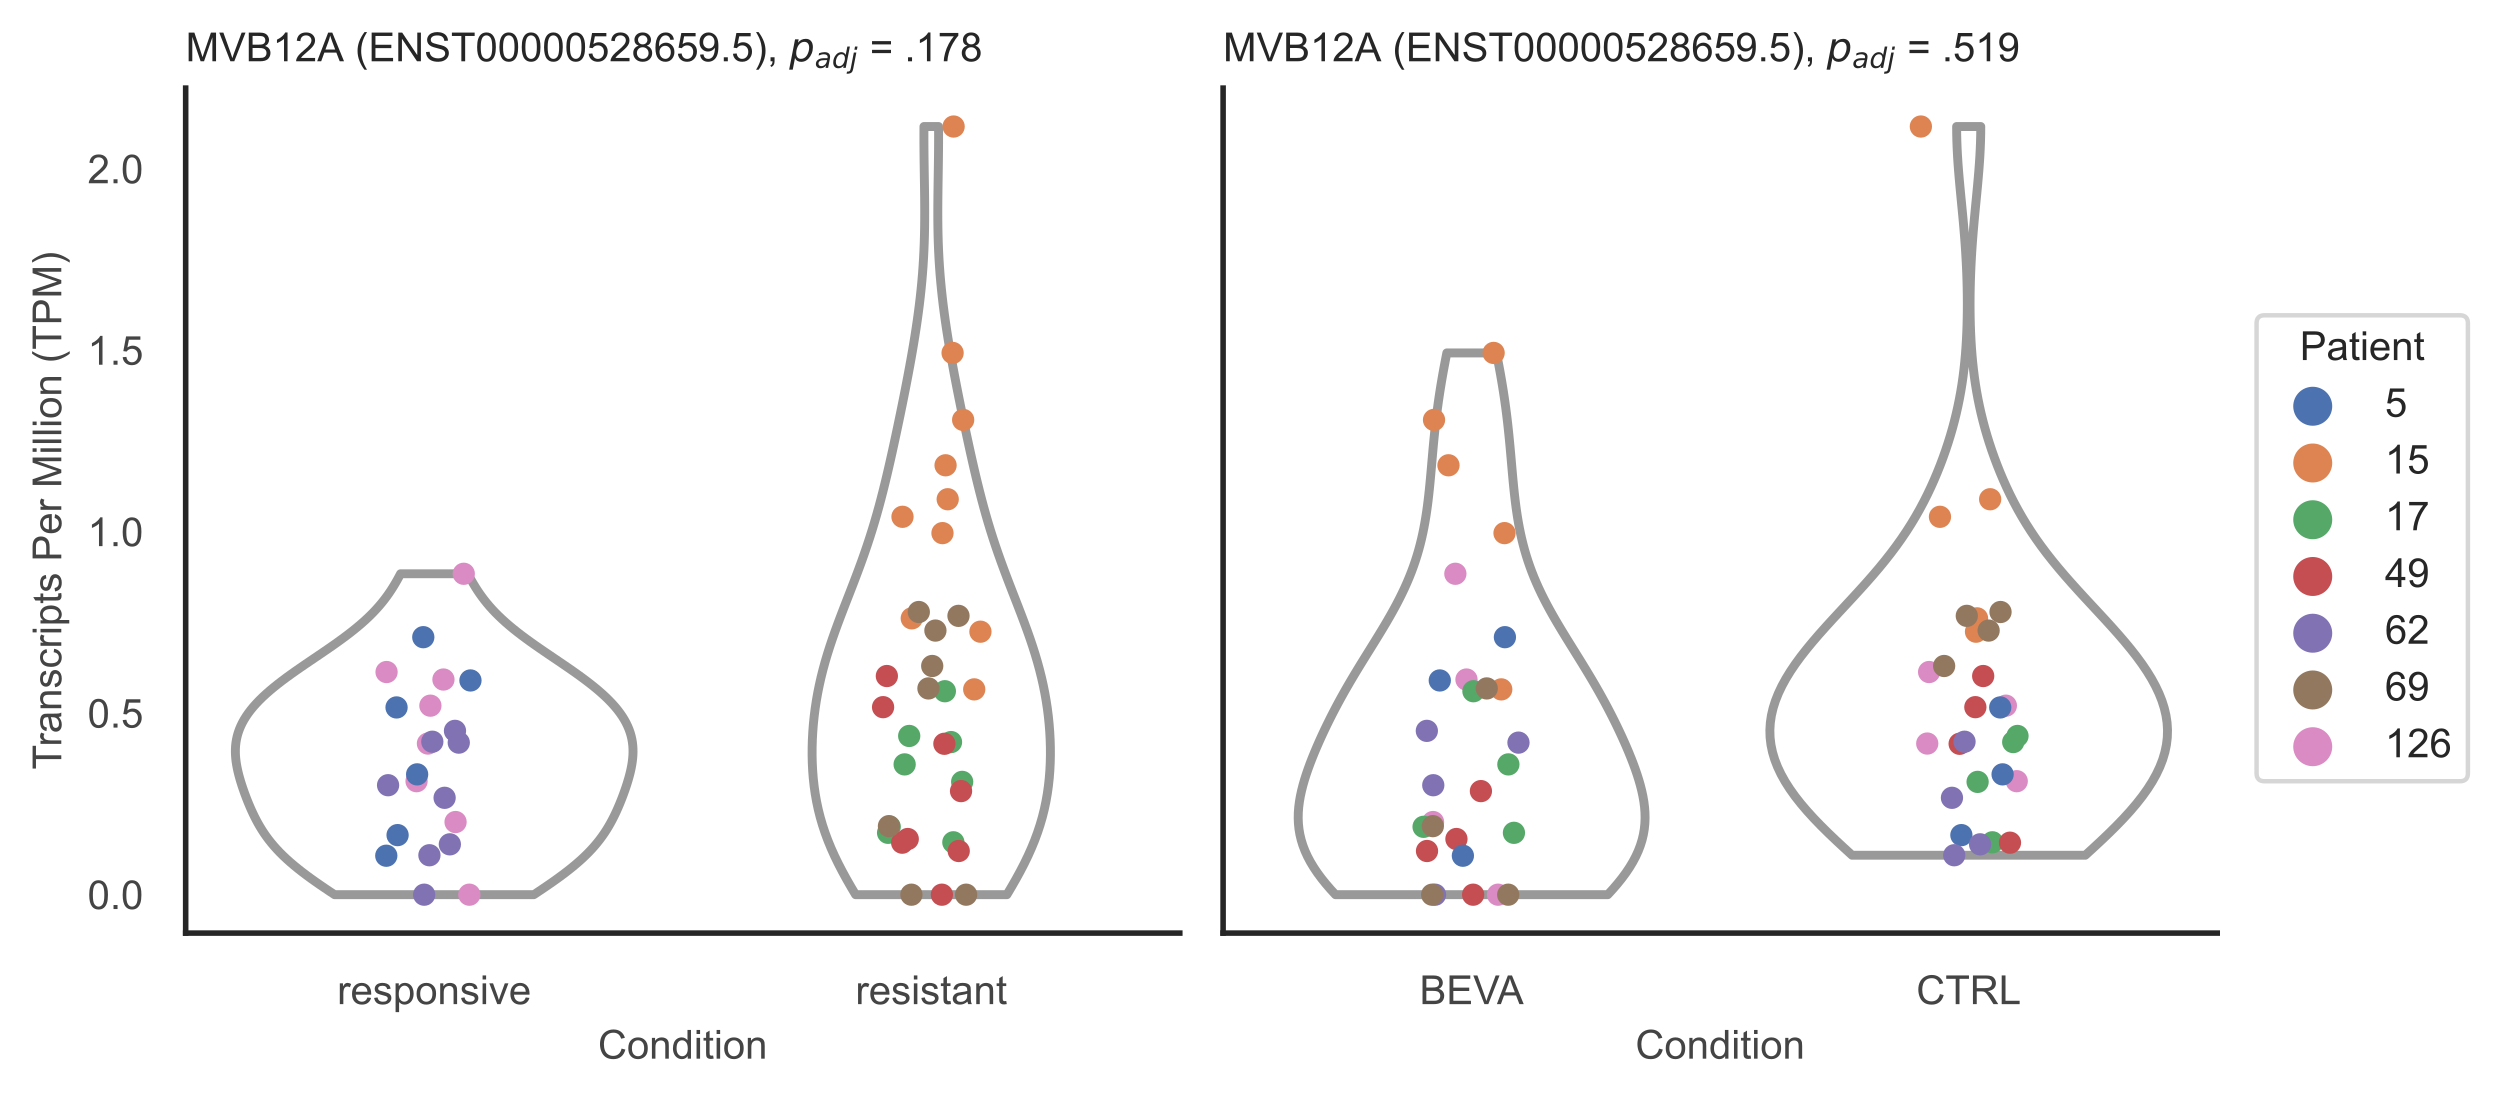 <?xml version="1.0" encoding="utf-8" standalone="no"?>
<!DOCTYPE svg PUBLIC "-//W3C//DTD SVG 1.1//EN"
  "http://www.w3.org/Graphics/SVG/1.1/DTD/svg11.dtd">
<!-- Created with matplotlib (https://matplotlib.org/) -->
<svg height="246.51pt" version="1.1" viewBox="0 0 560.896 246.51" width="560.896pt" xmlns="http://www.w3.org/2000/svg" xmlns:xlink="http://www.w3.org/1999/xlink">
 <defs>
  <style type="text/css">*{stroke-linecap:butt;stroke-linejoin:round;}</style>
 </defs>
 <g id="figure_1">
  <g id="patch_1">
   <path d="M 0 246.51 
L 560.896 246.51 
L 560.896 0 
L 0 0 
z
" style="fill:#ffffff;"/>
  </g>
  <g id="axes_1">
   <g id="patch_2">
    <path d="M 41.656 209.348 
L 264.694 209.348 
L 264.694 19.77 
L 41.656 19.77 
z
" style="fill:#ffffff;"/>
   </g>
   <g id="matplotlib.axis_1">
    <g id="xtick_1">
     <g id="text_1">
      <!-- responsive -->
      <g style="fill:#444444;" transform="translate(75.655 225.29)scale(0.09 -0.09)">
       <defs>
        <path d="M 6.5 0 
L 6.5 51.859 
L 14.406 51.859 
L 14.406 44 
Q 17.438 49.516 20 51.266 
Q 22.562 53.031 25.641 53.031 
Q 30.078 53.031 34.672 50.203 
L 31.641 42.047 
Q 28.422 43.953 25.203 43.953 
Q 22.312 43.953 20.016 42.219 
Q 17.719 40.484 16.75 37.406 
Q 15.281 32.719 15.281 27.156 
L 15.281 0 
z
" id="ArialMT-114"/>
        <path d="M 42.094 16.703 
L 51.172 15.578 
Q 49.031 7.625 43.219 3.219 
Q 37.406 -1.172 28.375 -1.172 
Q 17 -1.172 10.328 5.828 
Q 3.656 12.844 3.656 25.484 
Q 3.656 38.578 10.391 45.797 
Q 17.141 53.031 27.875 53.031 
Q 38.281 53.031 44.875 45.953 
Q 51.469 38.875 51.469 26.031 
Q 51.469 25.25 51.422 23.688 
L 12.75 23.688 
Q 13.234 15.141 17.578 10.594 
Q 21.922 6.062 28.422 6.062 
Q 33.25 6.062 36.672 8.594 
Q 40.094 11.141 42.094 16.703 
z
M 13.234 30.906 
L 42.188 30.906 
Q 41.609 37.453 38.875 40.719 
Q 34.672 45.797 27.984 45.797 
Q 21.922 45.797 17.797 41.75 
Q 13.672 37.703 13.234 30.906 
z
" id="ArialMT-101"/>
        <path d="M 3.078 15.484 
L 11.766 16.844 
Q 12.5 11.625 15.844 8.844 
Q 19.188 6.062 25.203 6.062 
Q 31.25 6.062 34.172 8.516 
Q 37.109 10.984 37.109 14.312 
Q 37.109 17.281 34.516 19 
Q 32.719 20.172 25.531 21.969 
Q 15.875 24.422 12.141 26.203 
Q 8.406 27.984 6.469 31.125 
Q 4.547 34.281 4.547 38.094 
Q 4.547 41.547 6.125 44.5 
Q 7.719 47.469 10.453 49.422 
Q 12.5 50.922 16.031 51.969 
Q 19.578 53.031 23.641 53.031 
Q 29.734 53.031 34.344 51.266 
Q 38.969 49.516 41.156 46.5 
Q 43.359 43.5 44.188 38.484 
L 35.594 37.312 
Q 35.016 41.312 32.203 43.547 
Q 29.391 45.797 24.266 45.797 
Q 18.219 45.797 15.625 43.797 
Q 13.031 41.797 13.031 39.109 
Q 13.031 37.406 14.109 36.031 
Q 15.188 34.625 17.484 33.688 
Q 18.797 33.203 25.25 31.453 
Q 34.578 28.953 38.25 27.359 
Q 41.938 25.781 44.031 22.75 
Q 46.141 19.734 46.141 15.234 
Q 46.141 10.844 43.578 6.953 
Q 41.016 3.078 36.172 0.953 
Q 31.344 -1.172 25.25 -1.172 
Q 15.141 -1.172 9.844 3.031 
Q 4.547 7.234 3.078 15.484 
z
" id="ArialMT-115"/>
        <path d="M 6.594 -19.875 
L 6.594 51.859 
L 14.594 51.859 
L 14.594 45.125 
Q 17.438 49.078 21 51.047 
Q 24.562 53.031 29.641 53.031 
Q 36.281 53.031 41.359 49.609 
Q 46.438 46.188 49.016 39.953 
Q 51.609 33.734 51.609 26.312 
Q 51.609 18.359 48.75 11.984 
Q 45.906 5.609 40.453 2.219 
Q 35.016 -1.172 29 -1.172 
Q 24.609 -1.172 21.109 0.688 
Q 17.625 2.547 15.375 5.375 
L 15.375 -19.875 
z
M 14.547 25.641 
Q 14.547 15.625 18.594 10.844 
Q 22.656 6.062 28.422 6.062 
Q 34.281 6.062 38.453 11.016 
Q 42.625 15.969 42.625 26.375 
Q 42.625 36.281 38.547 41.203 
Q 34.469 46.141 28.812 46.141 
Q 23.188 46.141 18.859 40.891 
Q 14.547 35.641 14.547 25.641 
z
" id="ArialMT-112"/>
        <path d="M 3.328 25.922 
Q 3.328 40.328 11.328 47.266 
Q 18.016 53.031 27.641 53.031 
Q 38.328 53.031 45.109 46.016 
Q 51.906 39.016 51.906 26.656 
Q 51.906 16.656 48.906 10.906 
Q 45.906 5.172 40.156 2 
Q 34.422 -1.172 27.641 -1.172 
Q 16.75 -1.172 10.031 5.812 
Q 3.328 12.797 3.328 25.922 
z
M 12.359 25.922 
Q 12.359 15.969 16.703 11.016 
Q 21.047 6.062 27.641 6.062 
Q 34.188 6.062 38.531 11.031 
Q 42.875 16.016 42.875 26.219 
Q 42.875 35.844 38.5 40.797 
Q 34.125 45.75 27.641 45.75 
Q 21.047 45.75 16.703 40.812 
Q 12.359 35.891 12.359 25.922 
z
" id="ArialMT-111"/>
        <path d="M 6.594 0 
L 6.594 51.859 
L 14.5 51.859 
L 14.5 44.484 
Q 20.219 53.031 31 53.031 
Q 35.688 53.031 39.625 51.344 
Q 43.562 49.656 45.516 46.922 
Q 47.469 44.188 48.25 40.438 
Q 48.734 37.984 48.734 31.891 
L 48.734 0 
L 39.938 0 
L 39.938 31.547 
Q 39.938 36.922 38.906 39.578 
Q 37.891 42.234 35.281 43.812 
Q 32.672 45.406 29.156 45.406 
Q 23.531 45.406 19.453 41.844 
Q 15.375 38.281 15.375 28.328 
L 15.375 0 
z
" id="ArialMT-110"/>
        <path d="M 6.641 61.469 
L 6.641 71.578 
L 15.438 71.578 
L 15.438 61.469 
z
M 6.641 0 
L 6.641 51.859 
L 15.438 51.859 
L 15.438 0 
z
" id="ArialMT-105"/>
        <path d="M 21 0 
L 1.266 51.859 
L 10.547 51.859 
L 21.688 20.797 
Q 23.484 15.766 25 10.359 
Q 26.172 14.453 28.266 20.219 
L 39.797 51.859 
L 48.828 51.859 
L 29.203 0 
z
" id="ArialMT-118"/>
       </defs>
       <use xlink:href="#ArialMT-114"/>
       <use x="33.301" xlink:href="#ArialMT-101"/>
       <use x="88.916" xlink:href="#ArialMT-115"/>
       <use x="138.916" xlink:href="#ArialMT-112"/>
       <use x="194.531" xlink:href="#ArialMT-111"/>
       <use x="250.146" xlink:href="#ArialMT-110"/>
       <use x="305.762" xlink:href="#ArialMT-115"/>
       <use x="355.762" xlink:href="#ArialMT-105"/>
       <use x="377.979" xlink:href="#ArialMT-118"/>
       <use x="427.979" xlink:href="#ArialMT-101"/>
      </g>
     </g>
    </g>
    <g id="xtick_2">
     <g id="text_2">
      <!-- resistant -->
      <g style="fill:#444444;" transform="translate(191.929 225.29)scale(0.09 -0.09)">
       <defs>
        <path d="M 25.781 7.859 
L 27.047 0.094 
Q 23.344 -0.688 20.406 -0.688 
Q 15.625 -0.688 12.984 0.828 
Q 10.359 2.344 9.281 4.812 
Q 8.203 7.281 8.203 15.188 
L 8.203 45.016 
L 1.766 45.016 
L 1.766 51.859 
L 8.203 51.859 
L 8.203 64.703 
L 16.938 69.969 
L 16.938 51.859 
L 25.781 51.859 
L 25.781 45.016 
L 16.938 45.016 
L 16.938 14.703 
Q 16.938 10.938 17.406 9.859 
Q 17.875 8.797 18.922 8.156 
Q 19.969 7.516 21.922 7.516 
Q 23.391 7.516 25.781 7.859 
z
" id="ArialMT-116"/>
        <path d="M 40.438 6.391 
Q 35.547 2.25 31.031 0.531 
Q 26.516 -1.172 21.344 -1.172 
Q 12.797 -1.172 8.203 3 
Q 3.609 7.172 3.609 13.672 
Q 3.609 17.484 5.344 20.625 
Q 7.078 23.781 9.891 25.688 
Q 12.703 27.594 16.219 28.562 
Q 18.797 29.25 24.031 29.891 
Q 34.672 31.156 39.703 32.906 
Q 39.75 34.719 39.75 35.203 
Q 39.75 40.578 37.25 42.781 
Q 33.891 45.75 27.25 45.75 
Q 21.047 45.75 18.094 43.578 
Q 15.141 41.406 13.719 35.891 
L 5.125 37.062 
Q 6.297 42.578 8.984 45.969 
Q 11.672 49.359 16.75 51.188 
Q 21.828 53.031 28.516 53.031 
Q 35.156 53.031 39.297 51.469 
Q 43.453 49.906 45.406 47.531 
Q 47.359 45.172 48.141 41.547 
Q 48.578 39.312 48.578 33.453 
L 48.578 21.734 
Q 48.578 9.469 49.141 6.219 
Q 49.703 2.984 51.375 0 
L 42.188 0 
Q 40.828 2.734 40.438 6.391 
z
M 39.703 26.031 
Q 34.906 24.078 25.344 22.703 
Q 19.922 21.922 17.672 20.938 
Q 15.438 19.969 14.203 18.094 
Q 12.984 16.219 12.984 13.922 
Q 12.984 10.406 15.641 8.062 
Q 18.312 5.719 23.438 5.719 
Q 28.516 5.719 32.469 7.938 
Q 36.422 10.156 38.281 14.016 
Q 39.703 17 39.703 22.797 
z
" id="ArialMT-97"/>
       </defs>
       <use xlink:href="#ArialMT-114"/>
       <use x="33.301" xlink:href="#ArialMT-101"/>
       <use x="88.916" xlink:href="#ArialMT-115"/>
       <use x="138.916" xlink:href="#ArialMT-105"/>
       <use x="161.133" xlink:href="#ArialMT-115"/>
       <use x="211.133" xlink:href="#ArialMT-116"/>
       <use x="238.916" xlink:href="#ArialMT-97"/>
       <use x="294.531" xlink:href="#ArialMT-110"/>
       <use x="350.146" xlink:href="#ArialMT-116"/>
      </g>
     </g>
    </g>
    <g id="text_3">
     <!-- Condition -->
     <g style="fill:#444444;" transform="translate(134.163 237.521)scale(0.09 -0.09)">
      <defs>
       <path d="M 58.797 25.094 
L 68.266 22.703 
Q 65.281 11.031 57.547 4.906 
Q 49.812 -1.219 38.625 -1.219 
Q 27.047 -1.219 19.797 3.484 
Q 12.547 8.203 8.766 17.141 
Q 4.984 26.078 4.984 36.328 
Q 4.984 47.516 9.25 55.828 
Q 13.531 64.156 21.406 68.469 
Q 29.297 72.797 38.766 72.797 
Q 49.516 72.797 56.828 67.328 
Q 64.156 61.859 67.047 51.953 
L 57.719 49.75 
Q 55.219 57.562 50.484 61.125 
Q 45.75 64.703 38.578 64.703 
Q 30.328 64.703 24.781 60.734 
Q 19.234 56.781 16.984 50.109 
Q 14.75 43.453 14.75 36.375 
Q 14.75 27.25 17.406 20.438 
Q 20.062 13.625 25.672 10.25 
Q 31.297 6.891 37.844 6.891 
Q 45.797 6.891 51.312 11.469 
Q 56.844 16.062 58.797 25.094 
z
" id="ArialMT-67"/>
       <path d="M 40.234 0 
L 40.234 6.547 
Q 35.297 -1.172 25.734 -1.172 
Q 19.531 -1.172 14.328 2.25 
Q 9.125 5.672 6.266 11.797 
Q 3.422 17.922 3.422 25.875 
Q 3.422 33.641 6 39.969 
Q 8.594 46.297 13.766 49.656 
Q 18.953 53.031 25.344 53.031 
Q 30.031 53.031 33.688 51.047 
Q 37.359 49.078 39.656 45.906 
L 39.656 71.578 
L 48.391 71.578 
L 48.391 0 
z
M 12.453 25.875 
Q 12.453 15.922 16.641 10.984 
Q 20.844 6.062 26.562 6.062 
Q 32.328 6.062 36.344 10.766 
Q 40.375 15.484 40.375 25.141 
Q 40.375 35.797 36.266 40.766 
Q 32.172 45.75 26.172 45.75 
Q 20.312 45.75 16.375 40.969 
Q 12.453 36.188 12.453 25.875 
z
" id="ArialMT-100"/>
      </defs>
      <use xlink:href="#ArialMT-67"/>
      <use x="72.217" xlink:href="#ArialMT-111"/>
      <use x="127.832" xlink:href="#ArialMT-110"/>
      <use x="183.447" xlink:href="#ArialMT-100"/>
      <use x="239.062" xlink:href="#ArialMT-105"/>
      <use x="261.279" xlink:href="#ArialMT-116"/>
      <use x="289.062" xlink:href="#ArialMT-105"/>
      <use x="311.279" xlink:href="#ArialMT-111"/>
      <use x="366.895" xlink:href="#ArialMT-110"/>
     </g>
    </g>
   </g>
   <g id="matplotlib.axis_2">
    <g id="ytick_1">
     <g id="text_4">
      <!-- 0.0 -->
      <g style="fill:#444444;" transform="translate(19.646 203.952)scale(0.09 -0.09)">
       <defs>
        <path d="M 4.156 35.297 
Q 4.156 48 6.766 55.734 
Q 9.375 63.484 14.516 67.672 
Q 19.672 71.875 27.484 71.875 
Q 33.25 71.875 37.594 69.547 
Q 41.938 67.234 44.766 62.859 
Q 47.609 58.5 49.219 52.219 
Q 50.828 45.953 50.828 35.297 
Q 50.828 22.703 48.234 14.969 
Q 45.656 7.234 40.5 3 
Q 35.359 -1.219 27.484 -1.219 
Q 17.141 -1.219 11.234 6.203 
Q 4.156 15.141 4.156 35.297 
z
M 13.188 35.297 
Q 13.188 17.672 17.312 11.828 
Q 21.438 6 27.484 6 
Q 33.547 6 37.672 11.859 
Q 41.797 17.719 41.797 35.297 
Q 41.797 52.984 37.672 58.781 
Q 33.547 64.594 27.391 64.594 
Q 21.344 64.594 17.719 59.469 
Q 13.188 52.938 13.188 35.297 
z
" id="ArialMT-48"/>
        <path d="M 9.078 0 
L 9.078 10.016 
L 19.094 10.016 
L 19.094 0 
z
" id="ArialMT-46"/>
       </defs>
       <use xlink:href="#ArialMT-48"/>
       <use x="55.615" xlink:href="#ArialMT-46"/>
       <use x="83.398" xlink:href="#ArialMT-48"/>
      </g>
     </g>
    </g>
    <g id="ytick_2">
     <g id="text_5">
      <!-- 0.5 -->
      <g style="fill:#444444;" transform="translate(19.646 163.243)scale(0.09 -0.09)">
       <defs>
        <path d="M 4.156 18.75 
L 13.375 19.531 
Q 14.406 12.797 18.141 9.391 
Q 21.875 6 27.156 6 
Q 33.5 6 37.891 10.781 
Q 42.281 15.578 42.281 23.484 
Q 42.281 31 38.062 35.344 
Q 33.844 39.703 27 39.703 
Q 22.75 39.703 19.328 37.766 
Q 15.922 35.844 13.969 32.766 
L 5.719 33.844 
L 12.641 70.609 
L 48.25 70.609 
L 48.25 62.203 
L 19.672 62.203 
L 15.828 42.969 
Q 22.266 47.469 29.344 47.469 
Q 38.719 47.469 45.156 40.969 
Q 51.609 34.469 51.609 24.266 
Q 51.609 14.547 45.953 7.469 
Q 39.062 -1.219 27.156 -1.219 
Q 17.391 -1.219 11.203 4.25 
Q 5.031 9.719 4.156 18.75 
z
" id="ArialMT-53"/>
       </defs>
       <use xlink:href="#ArialMT-48"/>
       <use x="55.615" xlink:href="#ArialMT-46"/>
       <use x="83.398" xlink:href="#ArialMT-53"/>
      </g>
     </g>
    </g>
    <g id="ytick_3">
     <g id="text_6">
      <!-- 1.0 -->
      <g style="fill:#444444;" transform="translate(19.646 122.535)scale(0.09 -0.09)">
       <defs>
        <path d="M 37.25 0 
L 28.469 0 
L 28.469 56 
Q 25.297 52.984 20.141 49.953 
Q 14.984 46.922 10.891 45.406 
L 10.891 53.906 
Q 18.266 57.375 23.781 62.297 
Q 29.297 67.234 31.594 71.875 
L 37.25 71.875 
z
" id="ArialMT-49"/>
       </defs>
       <use xlink:href="#ArialMT-49"/>
       <use x="55.615" xlink:href="#ArialMT-46"/>
       <use x="83.398" xlink:href="#ArialMT-48"/>
      </g>
     </g>
    </g>
    <g id="ytick_4">
     <g id="text_7">
      <!-- 1.5 -->
      <g style="fill:#444444;" transform="translate(19.646 81.826)scale(0.09 -0.09)">
       <use xlink:href="#ArialMT-49"/>
       <use x="55.615" xlink:href="#ArialMT-46"/>
       <use x="83.398" xlink:href="#ArialMT-53"/>
      </g>
     </g>
    </g>
    <g id="ytick_5">
     <g id="text_8">
      <!-- 2.0 -->
      <g style="fill:#444444;" transform="translate(19.646 41.118)scale(0.09 -0.09)">
       <defs>
        <path d="M 50.344 8.453 
L 50.344 0 
L 3.031 0 
Q 2.938 3.172 4.047 6.109 
Q 5.859 10.938 9.828 15.625 
Q 13.812 20.312 21.344 26.469 
Q 33.016 36.031 37.109 41.625 
Q 41.219 47.219 41.219 52.203 
Q 41.219 57.422 37.469 61 
Q 33.734 64.594 27.734 64.594 
Q 21.391 64.594 17.578 60.781 
Q 13.766 56.984 13.719 50.25 
L 4.688 51.172 
Q 5.609 61.281 11.656 66.578 
Q 17.719 71.875 27.938 71.875 
Q 38.234 71.875 44.234 66.156 
Q 50.25 60.453 50.25 52 
Q 50.25 47.703 48.484 43.547 
Q 46.734 39.406 42.656 34.812 
Q 38.578 30.219 29.109 22.219 
Q 21.188 15.578 18.938 13.203 
Q 16.703 10.844 15.234 8.453 
z
" id="ArialMT-50"/>
       </defs>
       <use xlink:href="#ArialMT-50"/>
       <use x="55.615" xlink:href="#ArialMT-46"/>
       <use x="83.398" xlink:href="#ArialMT-48"/>
      </g>
     </g>
    </g>
    <g id="text_9">
     <!-- Transcripts Per Million (TPM) -->
     <g style="fill:#444444;" transform="translate(13.752 172.644)rotate(-90)scale(0.09 -0.09)">
      <defs>
       <path d="M 25.922 0 
L 25.922 63.141 
L 2.344 63.141 
L 2.344 71.578 
L 59.078 71.578 
L 59.078 63.141 
L 35.406 63.141 
L 35.406 0 
z
" id="ArialMT-84"/>
       <path d="M 40.438 19 
L 49.078 17.875 
Q 47.656 8.938 41.812 3.875 
Q 35.984 -1.172 27.484 -1.172 
Q 16.844 -1.172 10.375 5.781 
Q 3.906 12.75 3.906 25.734 
Q 3.906 34.125 6.688 40.422 
Q 9.469 46.734 15.156 49.875 
Q 20.844 53.031 27.547 53.031 
Q 35.984 53.031 41.359 48.75 
Q 46.734 44.484 48.25 36.625 
L 39.703 35.297 
Q 38.484 40.531 35.375 43.156 
Q 32.281 45.797 27.875 45.797 
Q 21.234 45.797 17.078 41.031 
Q 12.938 36.281 12.938 25.984 
Q 12.938 15.531 16.938 10.797 
Q 20.953 6.062 27.391 6.062 
Q 32.562 6.062 36.031 9.234 
Q 39.5 12.406 40.438 19 
z
" id="ArialMT-99"/>
       <path id="ArialMT-32"/>
       <path d="M 7.719 0 
L 7.719 71.578 
L 34.719 71.578 
Q 41.844 71.578 45.609 70.906 
Q 50.875 70.016 54.438 67.547 
Q 58.016 65.094 60.188 60.641 
Q 62.359 56.203 62.359 50.875 
Q 62.359 41.75 56.547 35.422 
Q 50.734 29.109 35.547 29.109 
L 17.188 29.109 
L 17.188 0 
z
M 17.188 37.547 
L 35.688 37.547 
Q 44.875 37.547 48.734 40.969 
Q 52.594 44.391 52.594 50.594 
Q 52.594 55.078 50.312 58.266 
Q 48.047 61.469 44.344 62.5 
Q 41.938 63.141 35.5 63.141 
L 17.188 63.141 
z
" id="ArialMT-80"/>
       <path d="M 7.422 0 
L 7.422 71.578 
L 21.688 71.578 
L 38.625 20.906 
Q 40.969 13.812 42.047 10.297 
Q 43.266 14.203 45.844 21.781 
L 62.984 71.578 
L 75.734 71.578 
L 75.734 0 
L 66.609 0 
L 66.609 59.906 
L 45.797 0 
L 37.25 0 
L 16.547 60.938 
L 16.547 0 
z
" id="ArialMT-77"/>
       <path d="M 6.391 0 
L 6.391 71.578 
L 15.188 71.578 
L 15.188 0 
z
" id="ArialMT-108"/>
       <path d="M 23.391 -21.047 
Q 16.109 -11.859 11.078 0.438 
Q 6.062 12.75 6.062 25.922 
Q 6.062 37.547 9.812 48.188 
Q 14.203 60.547 23.391 72.797 
L 29.688 72.797 
Q 23.781 62.641 21.875 58.297 
Q 18.891 51.562 17.188 44.234 
Q 15.094 35.109 15.094 25.875 
Q 15.094 2.391 29.688 -21.047 
z
" id="ArialMT-40"/>
       <path d="M 12.359 -21.047 
L 6.062 -21.047 
Q 20.656 2.391 20.656 25.875 
Q 20.656 35.062 18.562 44.094 
Q 16.891 51.422 13.922 58.156 
Q 12.016 62.547 6.062 72.797 
L 12.359 72.797 
Q 21.531 60.547 25.922 48.188 
Q 29.688 37.547 29.688 25.922 
Q 29.688 12.75 24.625 0.438 
Q 19.578 -11.859 12.359 -21.047 
z
" id="ArialMT-41"/>
      </defs>
      <use xlink:href="#ArialMT-84"/>
      <use x="57.334" xlink:href="#ArialMT-114"/>
      <use x="90.635" xlink:href="#ArialMT-97"/>
      <use x="146.25" xlink:href="#ArialMT-110"/>
      <use x="201.865" xlink:href="#ArialMT-115"/>
      <use x="251.865" xlink:href="#ArialMT-99"/>
      <use x="301.865" xlink:href="#ArialMT-114"/>
      <use x="335.166" xlink:href="#ArialMT-105"/>
      <use x="357.383" xlink:href="#ArialMT-112"/>
      <use x="412.998" xlink:href="#ArialMT-116"/>
      <use x="440.781" xlink:href="#ArialMT-115"/>
      <use x="490.781" xlink:href="#ArialMT-32"/>
      <use x="518.564" xlink:href="#ArialMT-80"/>
      <use x="585.264" xlink:href="#ArialMT-101"/>
      <use x="640.879" xlink:href="#ArialMT-114"/>
      <use x="674.18" xlink:href="#ArialMT-32"/>
      <use x="701.963" xlink:href="#ArialMT-77"/>
      <use x="785.264" xlink:href="#ArialMT-105"/>
      <use x="807.48" xlink:href="#ArialMT-108"/>
      <use x="829.697" xlink:href="#ArialMT-108"/>
      <use x="851.914" xlink:href="#ArialMT-105"/>
      <use x="874.131" xlink:href="#ArialMT-111"/>
      <use x="929.746" xlink:href="#ArialMT-110"/>
      <use x="985.361" xlink:href="#ArialMT-32"/>
      <use x="1013.145" xlink:href="#ArialMT-40"/>
      <use x="1046.445" xlink:href="#ArialMT-84"/>
      <use x="1107.529" xlink:href="#ArialMT-80"/>
      <use x="1174.229" xlink:href="#ArialMT-77"/>
      <use x="1257.529" xlink:href="#ArialMT-41"/>
     </g>
    </g>
   </g>
   <g id="PolyCollection_1">
    <defs>
     <path d="M 119.763 -45.779 
L 75.068 -45.779 
L 73.973 -46.506 
L 72.89 -47.233 
L 71.823 -47.961 
L 70.776 -48.688 
L 69.754 -49.415 
L 68.761 -50.142 
L 67.798 -50.87 
L 66.87 -51.597 
L 65.978 -52.324 
L 65.125 -53.052 
L 64.311 -53.779 
L 63.538 -54.506 
L 62.806 -55.233 
L 62.115 -55.961 
L 61.464 -56.688 
L 60.852 -57.415 
L 60.278 -58.142 
L 59.739 -58.87 
L 59.234 -59.597 
L 58.761 -60.324 
L 58.316 -61.052 
L 57.898 -61.779 
L 57.504 -62.506 
L 57.131 -63.233 
L 56.777 -63.961 
L 56.44 -64.688 
L 56.118 -65.415 
L 55.81 -66.143 
L 55.514 -66.87 
L 55.23 -67.597 
L 54.956 -68.324 
L 54.694 -69.052 
L 54.442 -69.779 
L 54.202 -70.506 
L 53.976 -71.233 
L 53.763 -71.961 
L 53.566 -72.688 
L 53.387 -73.415 
L 53.227 -74.143 
L 53.09 -74.87 
L 52.977 -75.597 
L 52.89 -76.324 
L 52.833 -77.052 
L 52.808 -77.779 
L 52.816 -78.506 
L 52.861 -79.233 
L 52.945 -79.961 
L 53.069 -80.688 
L 53.236 -81.415 
L 53.447 -82.143 
L 53.704 -82.87 
L 54.008 -83.597 
L 54.36 -84.324 
L 54.761 -85.052 
L 55.211 -85.779 
L 55.712 -86.506 
L 56.262 -87.234 
L 56.862 -87.961 
L 57.511 -88.688 
L 58.208 -89.415 
L 58.951 -90.143 
L 59.74 -90.87 
L 60.571 -91.597 
L 61.444 -92.324 
L 62.354 -93.052 
L 63.299 -93.779 
L 64.275 -94.506 
L 65.278 -95.234 
L 66.305 -95.961 
L 67.351 -96.688 
L 68.411 -97.415 
L 69.481 -98.143 
L 70.555 -98.87 
L 71.63 -99.597 
L 72.699 -100.325 
L 73.758 -101.052 
L 74.803 -101.779 
L 75.829 -102.506 
L 76.832 -103.234 
L 77.808 -103.961 
L 78.755 -104.688 
L 79.668 -105.415 
L 80.547 -106.143 
L 81.389 -106.87 
L 82.192 -107.597 
L 82.957 -108.325 
L 83.683 -109.052 
L 84.371 -109.779 
L 85.021 -110.506 
L 85.635 -111.234 
L 86.214 -111.961 
L 86.76 -112.688 
L 87.276 -113.415 
L 87.764 -114.143 
L 88.226 -114.87 
L 88.665 -115.597 
L 89.084 -116.325 
L 89.484 -117.052 
L 89.869 -117.779 
L 104.962 -117.779 
L 104.962 -117.779 
L 105.347 -117.052 
L 105.747 -116.325 
L 106.166 -115.597 
L 106.605 -114.87 
L 107.067 -114.143 
L 107.555 -113.415 
L 108.071 -112.688 
L 108.617 -111.961 
L 109.196 -111.234 
L 109.81 -110.506 
L 110.46 -109.779 
L 111.147 -109.052 
L 111.874 -108.325 
L 112.639 -107.597 
L 113.442 -106.87 
L 114.284 -106.143 
L 115.163 -105.415 
L 116.076 -104.688 
L 117.023 -103.961 
L 117.999 -103.234 
L 119.002 -102.506 
L 120.028 -101.779 
L 121.073 -101.052 
L 122.132 -100.325 
L 123.201 -99.597 
L 124.275 -98.87 
L 125.35 -98.143 
L 126.42 -97.415 
L 127.48 -96.688 
L 128.526 -95.961 
L 129.553 -95.234 
L 130.556 -94.506 
L 131.532 -93.779 
L 132.477 -93.052 
L 133.387 -92.324 
L 134.26 -91.597 
L 135.091 -90.87 
L 135.88 -90.143 
L 136.623 -89.415 
L 137.32 -88.688 
L 137.969 -87.961 
L 138.569 -87.234 
L 139.119 -86.506 
L 139.62 -85.779 
L 140.07 -85.052 
L 140.471 -84.324 
L 140.823 -83.597 
L 141.127 -82.87 
L 141.384 -82.143 
L 141.595 -81.415 
L 141.762 -80.688 
L 141.886 -79.961 
L 141.969 -79.233 
L 142.014 -78.506 
L 142.023 -77.779 
L 141.998 -77.052 
L 141.941 -76.324 
L 141.854 -75.597 
L 141.741 -74.87 
L 141.604 -74.143 
L 141.444 -73.415 
L 141.265 -72.688 
L 141.068 -71.961 
L 140.855 -71.233 
L 140.629 -70.506 
L 140.389 -69.779 
L 140.137 -69.052 
L 139.875 -68.324 
L 139.601 -67.597 
L 139.317 -66.87 
L 139.021 -66.143 
L 138.713 -65.415 
L 138.391 -64.688 
L 138.054 -63.961 
L 137.7 -63.233 
L 137.327 -62.506 
L 136.933 -61.779 
L 136.515 -61.052 
L 136.07 -60.324 
L 135.597 -59.597 
L 135.092 -58.87 
L 134.553 -58.142 
L 133.979 -57.415 
L 133.367 -56.688 
L 132.716 -55.961 
L 132.025 -55.233 
L 131.293 -54.506 
L 130.52 -53.779 
L 129.706 -53.052 
L 128.853 -52.324 
L 127.961 -51.597 
L 127.033 -50.87 
L 126.07 -50.142 
L 125.077 -49.415 
L 124.055 -48.688 
L 123.008 -47.961 
L 121.941 -47.233 
L 120.858 -46.506 
L 119.763 -45.779 
z
" id="m8104501f66" style="stroke:#999999;stroke-width:2;"/>
    </defs>
    <g clip-path="url(#p3b7f29e966)">
     <use style="fill:#ffffff;stroke:#999999;stroke-width:2;" x="0" xlink:href="#m8104501f66" y="246.51"/>
    </g>
   </g>
   <g id="PolyCollection_2">
    <defs>
     <path d="M 225.907 -45.779 
L 191.962 -45.779 
L 190.93 -47.52 
L 189.932 -49.26 
L 188.979 -51.001 
L 188.077 -52.742 
L 187.233 -54.483 
L 186.452 -56.224 
L 185.738 -57.965 
L 185.093 -59.706 
L 184.518 -61.446 
L 184.013 -63.187 
L 183.576 -64.928 
L 183.206 -66.669 
L 182.899 -68.41 
L 182.652 -70.151 
L 182.462 -71.891 
L 182.326 -73.632 
L 182.24 -75.373 
L 182.202 -77.114 
L 182.209 -78.855 
L 182.26 -80.596 
L 182.354 -82.337 
L 182.49 -84.077 
L 182.669 -85.818 
L 182.89 -87.559 
L 183.153 -89.3 
L 183.46 -91.041 
L 183.811 -92.782 
L 184.204 -94.522 
L 184.64 -96.263 
L 185.117 -98.004 
L 185.633 -99.745 
L 186.185 -101.486 
L 186.77 -103.227 
L 187.384 -104.968 
L 188.021 -106.708 
L 188.677 -108.449 
L 189.346 -110.19 
L 190.022 -111.931 
L 190.7 -113.672 
L 191.374 -115.413 
L 192.04 -117.153 
L 192.694 -118.894 
L 193.331 -120.635 
L 193.949 -122.376 
L 194.546 -124.117 
L 195.12 -125.858 
L 195.671 -127.599 
L 196.199 -129.339 
L 196.705 -131.08 
L 197.191 -132.821 
L 197.657 -134.562 
L 198.105 -136.303 
L 198.538 -138.044 
L 198.958 -139.784 
L 199.366 -141.525 
L 199.764 -143.266 
L 200.154 -145.007 
L 200.536 -146.748 
L 200.913 -148.489 
L 201.284 -150.229 
L 201.65 -151.97 
L 202.012 -153.711 
L 202.368 -155.452 
L 202.72 -157.193 
L 203.066 -158.934 
L 203.405 -160.675 
L 203.738 -162.415 
L 204.063 -164.156 
L 204.379 -165.897 
L 204.686 -167.638 
L 204.982 -169.379 
L 205.265 -171.12 
L 205.536 -172.86 
L 205.792 -174.601 
L 206.032 -176.342 
L 206.256 -178.083 
L 206.462 -179.824 
L 206.649 -181.565 
L 206.817 -183.306 
L 206.966 -185.046 
L 207.094 -186.787 
L 207.201 -188.528 
L 207.289 -190.269 
L 207.358 -192.01 
L 207.408 -193.751 
L 207.442 -195.491 
L 207.46 -197.232 
L 207.465 -198.973 
L 207.459 -200.714 
L 207.443 -202.455 
L 207.421 -204.196 
L 207.395 -205.937 
L 207.368 -207.677 
L 207.342 -209.418 
L 207.318 -211.159 
L 207.301 -212.9 
L 207.29 -214.641 
L 207.288 -216.382 
L 207.296 -218.122 
L 210.573 -218.122 
L 210.573 -218.122 
L 210.581 -216.382 
L 210.579 -214.641 
L 210.568 -212.9 
L 210.551 -211.159 
L 210.527 -209.418 
L 210.501 -207.677 
L 210.474 -205.937 
L 210.448 -204.196 
L 210.426 -202.455 
L 210.411 -200.714 
L 210.404 -198.973 
L 210.409 -197.232 
L 210.427 -195.491 
L 210.461 -193.751 
L 210.511 -192.01 
L 210.58 -190.269 
L 210.668 -188.528 
L 210.776 -186.787 
L 210.903 -185.046 
L 211.052 -183.306 
L 211.22 -181.565 
L 211.407 -179.824 
L 211.613 -178.083 
L 211.837 -176.342 
L 212.077 -174.601 
L 212.333 -172.86 
L 212.604 -171.12 
L 212.887 -169.379 
L 213.183 -167.638 
L 213.49 -165.897 
L 213.806 -164.156 
L 214.131 -162.415 
L 214.464 -160.675 
L 214.804 -158.934 
L 215.149 -157.193 
L 215.501 -155.452 
L 215.857 -153.711 
L 216.219 -151.97 
L 216.585 -150.229 
L 216.956 -148.489 
L 217.333 -146.748 
L 217.715 -145.007 
L 218.105 -143.266 
L 218.503 -141.525 
L 218.911 -139.784 
L 219.331 -138.044 
L 219.764 -136.303 
L 220.213 -134.562 
L 220.678 -132.821 
L 221.164 -131.08 
L 221.67 -129.339 
L 222.198 -127.599 
L 222.749 -125.858 
L 223.323 -124.117 
L 223.92 -122.376 
L 224.538 -120.635 
L 225.175 -118.894 
L 225.829 -117.153 
L 226.495 -115.413 
L 227.169 -113.672 
L 227.847 -111.931 
L 228.523 -110.19 
L 229.192 -108.449 
L 229.848 -106.708 
L 230.485 -104.968 
L 231.099 -103.227 
L 231.684 -101.486 
L 232.236 -99.745 
L 232.752 -98.004 
L 233.229 -96.263 
L 233.665 -94.522 
L 234.058 -92.782 
L 234.409 -91.041 
L 234.716 -89.3 
L 234.98 -87.559 
L 235.2 -85.818 
L 235.379 -84.077 
L 235.515 -82.337 
L 235.609 -80.596 
L 235.66 -78.855 
L 235.667 -77.114 
L 235.629 -75.373 
L 235.543 -73.632 
L 235.407 -71.891 
L 235.217 -70.151 
L 234.97 -68.41 
L 234.663 -66.669 
L 234.293 -64.928 
L 233.856 -63.187 
L 233.351 -61.446 
L 232.776 -59.706 
L 232.131 -57.965 
L 231.417 -56.224 
L 230.636 -54.483 
L 229.792 -52.742 
L 228.89 -51.001 
L 227.937 -49.26 
L 226.939 -47.52 
L 225.907 -45.779 
z
" id="m14950f5f63" style="stroke:#999999;stroke-width:2;"/>
    </defs>
    <g clip-path="url(#p3b7f29e966)">
     <use style="fill:#ffffff;stroke:#999999;stroke-width:2;" x="0" xlink:href="#m14950f5f63" y="246.51"/>
    </g>
   </g>
   <g id="PathCollection_1"/>
   <g id="PathCollection_2"/>
   <g id="PathCollection_3"/>
   <g id="PathCollection_4"/>
   <g id="PathCollection_5"/>
   <g id="PathCollection_6"/>
   <g id="PathCollection_7"/>
   <g id="patch_3">
    <path d="M 41.656 209.348 
L 41.656 19.77 
" style="fill:none;stroke:#262626;stroke-linecap:square;stroke-linejoin:miter;stroke-width:1.25;"/>
   </g>
   <g id="patch_4">
    <path d="M 41.656 209.348 
L 264.694 209.348 
" style="fill:none;stroke:#262626;stroke-linecap:square;stroke-linejoin:miter;stroke-width:1.25;"/>
   </g>
   <g id="PathCollection_8">
    <defs>
     <path d="M 0 2.5 
C 0.663 2.5 1.299 2.237 1.768 1.768 
C 2.237 1.299 2.5 0.663 2.5 -0 
C 2.5 -0.663 2.237 -1.299 1.768 -1.768 
C 1.299 -2.237 0.663 -2.5 0 -2.5 
C -0.663 -2.5 -1.299 -2.237 -1.768 -1.768 
C -2.237 -1.299 -2.5 -0.663 -2.5 0 
C -2.5 0.663 -2.237 1.299 -1.768 1.768 
C -1.299 2.237 -0.663 2.5 0 2.5 
z
" id="C0_0_754fdd8df3"/>
    </defs>
    <g clip-path="url(#p3b7f29e966)">
     <use style="fill:#da8bc3;" x="104.049" xlink:href="#C0_0_754fdd8df3" y="128.731"/>
    </g>
    <g clip-path="url(#p3b7f29e966)">
     <use style="fill:#da8bc3;" x="99.49" xlink:href="#C0_0_754fdd8df3" y="152.455"/>
    </g>
    <g clip-path="url(#p3b7f29e966)">
     <use style="fill:#da8bc3;" x="105.298" xlink:href="#C0_0_754fdd8df3" y="200.731"/>
    </g>
    <g clip-path="url(#p3b7f29e966)">
     <use style="fill:#da8bc3;" x="102.209" xlink:href="#C0_0_754fdd8df3" y="184.431"/>
    </g>
    <g clip-path="url(#p3b7f29e966)">
     <use style="fill:#da8bc3;" x="96.562" xlink:href="#C0_0_754fdd8df3" y="158.322"/>
    </g>
    <g clip-path="url(#p3b7f29e966)">
     <use style="fill:#da8bc3;" x="93.459" xlink:href="#C0_0_754fdd8df3" y="175.266"/>
    </g>
    <g clip-path="url(#p3b7f29e966)">
     <use style="fill:#da8bc3;" x="96.01" xlink:href="#C0_0_754fdd8df3" y="166.821"/>
    </g>
    <g clip-path="url(#p3b7f29e966)">
     <use style="fill:#da8bc3;" x="86.729" xlink:href="#C0_0_754fdd8df3" y="150.775"/>
    </g>
    <g clip-path="url(#p3b7f29e966)">
     <use style="fill:#4c72b0;" x="105.551" xlink:href="#C0_0_754fdd8df3" y="152.666"/>
    </g>
    <g clip-path="url(#p3b7f29e966)">
     <use style="fill:#4c72b0;" x="86.666" xlink:href="#C0_0_754fdd8df3" y="191.99"/>
    </g>
    <g clip-path="url(#p3b7f29e966)">
     <use style="fill:#4c72b0;" x="94.968" xlink:href="#C0_0_754fdd8df3" y="142.956"/>
    </g>
    <g clip-path="url(#p3b7f29e966)">
     <use style="fill:#4c72b0;" x="88.969" xlink:href="#C0_0_754fdd8df3" y="158.72"/>
    </g>
    <g clip-path="url(#p3b7f29e966)">
     <use style="fill:#4c72b0;" x="93.588" xlink:href="#C0_0_754fdd8df3" y="173.736"/>
    </g>
    <g clip-path="url(#p3b7f29e966)">
     <use style="fill:#4c72b0;" x="89.201" xlink:href="#C0_0_754fdd8df3" y="187.365"/>
    </g>
    <g clip-path="url(#p3b7f29e966)">
     <use style="fill:#8172b3;" x="87.069" xlink:href="#C0_0_754fdd8df3" y="176.171"/>
    </g>
    <g clip-path="url(#p3b7f29e966)">
     <use style="fill:#8172b3;" x="95.166" xlink:href="#C0_0_754fdd8df3" y="200.731"/>
    </g>
    <g clip-path="url(#p3b7f29e966)">
     <use style="fill:#8172b3;" x="102.929" xlink:href="#C0_0_754fdd8df3" y="166.615"/>
    </g>
    <g clip-path="url(#p3b7f29e966)">
     <use style="fill:#8172b3;" x="102.08" xlink:href="#C0_0_754fdd8df3" y="163.974"/>
    </g>
    <g clip-path="url(#p3b7f29e966)">
     <use style="fill:#8172b3;" x="100.927" xlink:href="#C0_0_754fdd8df3" y="189.433"/>
    </g>
    <g clip-path="url(#p3b7f29e966)">
     <use style="fill:#8172b3;" x="96.344" xlink:href="#C0_0_754fdd8df3" y="191.88"/>
    </g>
    <g clip-path="url(#p3b7f29e966)">
     <use style="fill:#8172b3;" x="99.754" xlink:href="#C0_0_754fdd8df3" y="178.996"/>
    </g>
    <g clip-path="url(#p3b7f29e966)">
     <use style="fill:#8172b3;" x="96.992" xlink:href="#C0_0_754fdd8df3" y="166.412"/>
    </g>
   </g>
   <g id="PathCollection_9">
    <defs>
     <path d="M 0 2.5 
C 0.663 2.5 1.299 2.237 1.768 1.768 
C 2.237 1.299 2.5 0.663 2.5 -0 
C 2.5 -0.663 2.237 -1.299 1.768 -1.768 
C 1.299 -2.237 0.663 -2.5 0 -2.5 
C -0.663 -2.5 -1.299 -2.237 -1.768 -1.768 
C -2.237 -1.299 -2.5 -0.663 -2.5 0 
C -2.5 0.663 -2.237 1.299 -1.768 1.768 
C -1.299 2.237 -0.663 2.5 0 2.5 
z
" id="C1_0_2cd2efb290"/>
    </defs>
    <g clip-path="url(#p3b7f29e966)">
     <use style="fill:#dd8452;" x="212.146" xlink:href="#C1_0_2cd2efb290" y="104.392"/>
    </g>
    <g clip-path="url(#p3b7f29e966)">
     <use style="fill:#dd8452;" x="213.722" xlink:href="#C1_0_2cd2efb290" y="79.182"/>
    </g>
    <g clip-path="url(#p3b7f29e966)">
     <use style="fill:#dd8452;" x="216.093" xlink:href="#C1_0_2cd2efb290" y="94.206"/>
    </g>
    <g clip-path="url(#p3b7f29e966)">
     <use style="fill:#dd8452;" x="211.452" xlink:href="#C1_0_2cd2efb290" y="119.61"/>
    </g>
    <g clip-path="url(#p3b7f29e966)">
     <use style="fill:#dd8452;" x="218.575" xlink:href="#C1_0_2cd2efb290" y="154.667"/>
    </g>
    <g clip-path="url(#p3b7f29e966)">
     <use style="fill:#dd8452;" x="202.482" xlink:href="#C1_0_2cd2efb290" y="115.949"/>
    </g>
    <g clip-path="url(#p3b7f29e966)">
     <use style="fill:#dd8452;" x="213.954" xlink:href="#C1_0_2cd2efb290" y="28.387"/>
    </g>
    <g clip-path="url(#p3b7f29e966)">
     <use style="fill:#dd8452;" x="204.563" xlink:href="#C1_0_2cd2efb290" y="138.731"/>
    </g>
    <g clip-path="url(#p3b7f29e966)">
     <use style="fill:#dd8452;" x="219.967" xlink:href="#C1_0_2cd2efb290" y="141.725"/>
    </g>
    <g clip-path="url(#p3b7f29e966)">
     <use style="fill:#dd8452;" x="212.626" xlink:href="#C1_0_2cd2efb290" y="112.009"/>
    </g>
    <g clip-path="url(#p3b7f29e966)">
     <use style="fill:#55a868;" x="199.618" xlink:href="#C1_0_2cd2efb290" y="185.504"/>
    </g>
    <g clip-path="url(#p3b7f29e966)">
     <use style="fill:#55a868;" x="202.964" xlink:href="#C1_0_2cd2efb290" y="171.498"/>
    </g>
    <g clip-path="url(#p3b7f29e966)">
     <use style="fill:#55a868;" x="211.988" xlink:href="#C1_0_2cd2efb290" y="155.082"/>
    </g>
    <g clip-path="url(#p3b7f29e966)">
     <use style="fill:#55a868;" x="199.247" xlink:href="#C1_0_2cd2efb290" y="186.85"/>
    </g>
    <g clip-path="url(#p3b7f29e966)">
     <use style="fill:#55a868;" x="213.367" xlink:href="#C1_0_2cd2efb290" y="166.489"/>
    </g>
    <g clip-path="url(#p3b7f29e966)">
     <use style="fill:#55a868;" x="203.988" xlink:href="#C1_0_2cd2efb290" y="165.118"/>
    </g>
    <g clip-path="url(#p3b7f29e966)">
     <use style="fill:#55a868;" x="213.894" xlink:href="#C1_0_2cd2efb290" y="188.977"/>
    </g>
    <g clip-path="url(#p3b7f29e966)">
     <use style="fill:#55a868;" x="215.871" xlink:href="#C1_0_2cd2efb290" y="175.421"/>
    </g>
    <g clip-path="url(#p3b7f29e966)">
     <use style="fill:#c44e52;" x="203.661" xlink:href="#C1_0_2cd2efb290" y="188.239"/>
    </g>
    <g clip-path="url(#p3b7f29e966)">
     <use style="fill:#c44e52;" x="215.617" xlink:href="#C1_0_2cd2efb290" y="177.491"/>
    </g>
    <g clip-path="url(#p3b7f29e966)">
     <use style="fill:#c44e52;" x="215.099" xlink:href="#C1_0_2cd2efb290" y="190.93"/>
    </g>
    <g clip-path="url(#p3b7f29e966)">
     <use style="fill:#c44e52;" x="211.318" xlink:href="#C1_0_2cd2efb290" y="200.731"/>
    </g>
    <g clip-path="url(#p3b7f29e966)">
     <use style="fill:#c44e52;" x="198.127" xlink:href="#C1_0_2cd2efb290" y="158.659"/>
    </g>
    <g clip-path="url(#p3b7f29e966)">
     <use style="fill:#c44e52;" x="198.973" xlink:href="#C1_0_2cd2efb290" y="151.673"/>
    </g>
    <g clip-path="url(#p3b7f29e966)">
     <use style="fill:#c44e52;" x="202.409" xlink:href="#C1_0_2cd2efb290" y="189.064"/>
    </g>
    <g clip-path="url(#p3b7f29e966)">
     <use style="fill:#c44e52;" x="211.881" xlink:href="#C1_0_2cd2efb290" y="166.874"/>
    </g>
    <g clip-path="url(#p3b7f29e966)">
     <use style="fill:#937860;" x="208.303" xlink:href="#C1_0_2cd2efb290" y="154.455"/>
    </g>
    <g clip-path="url(#p3b7f29e966)">
     <use style="fill:#937860;" x="204.484" xlink:href="#C1_0_2cd2efb290" y="200.731"/>
    </g>
    <g clip-path="url(#p3b7f29e966)">
     <use style="fill:#937860;" x="199.442" xlink:href="#C1_0_2cd2efb290" y="185.351"/>
    </g>
    <g clip-path="url(#p3b7f29e966)">
     <use style="fill:#937860;" x="216.757" xlink:href="#C1_0_2cd2efb290" y="200.731"/>
    </g>
    <g clip-path="url(#p3b7f29e966)">
     <use style="fill:#937860;" x="209.15" xlink:href="#C1_0_2cd2efb290" y="149.42"/>
    </g>
    <g clip-path="url(#p3b7f29e966)">
     <use style="fill:#937860;" x="206.142" xlink:href="#C1_0_2cd2efb290" y="137.309"/>
    </g>
    <g clip-path="url(#p3b7f29e966)">
     <use style="fill:#937860;" x="215.043" xlink:href="#C1_0_2cd2efb290" y="138.173"/>
    </g>
    <g clip-path="url(#p3b7f29e966)">
     <use style="fill:#937860;" x="209.868" xlink:href="#C1_0_2cd2efb290" y="141.474"/>
    </g>
   </g>
   <g id="text_10">
    <!-- MVB12A (ENST00000528659.5), $p_{adj}$ = .178 -->
    <g style="fill:#262626;" transform="translate(41.656 13.77)scale(0.09 -0.09)">
     <defs>
      <path d="M 28.172 0 
L 0.438 71.578 
L 10.688 71.578 
L 29.297 19.578 
Q 31.547 13.328 33.062 7.859 
Q 34.719 13.719 36.922 19.578 
L 56.25 71.578 
L 65.922 71.578 
L 37.891 0 
z
" id="ArialMT-86"/>
      <path d="M 7.328 0 
L 7.328 71.578 
L 34.188 71.578 
Q 42.391 71.578 47.344 69.406 
Q 52.297 67.234 55.094 62.719 
Q 57.906 58.203 57.906 53.266 
Q 57.906 48.688 55.422 44.625 
Q 52.938 40.578 47.906 38.094 
Q 54.391 36.188 57.875 31.594 
Q 61.375 27 61.375 20.75 
Q 61.375 15.719 59.25 11.391 
Q 57.125 7.078 54 4.734 
Q 50.875 2.391 46.156 1.188 
Q 41.453 0 34.625 0 
z
M 16.797 41.5 
L 32.281 41.5 
Q 38.578 41.5 41.312 42.328 
Q 44.922 43.406 46.75 45.891 
Q 48.578 48.391 48.578 52.156 
Q 48.578 55.719 46.875 58.422 
Q 45.172 61.141 41.984 62.141 
Q 38.812 63.141 31.109 63.141 
L 16.797 63.141 
z
M 16.797 8.453 
L 34.625 8.453 
Q 39.203 8.453 41.062 8.797 
Q 44.344 9.375 46.531 10.734 
Q 48.734 12.109 50.141 14.719 
Q 51.562 17.328 51.562 20.75 
Q 51.562 24.75 49.516 27.703 
Q 47.469 30.672 43.828 31.859 
Q 40.188 33.062 33.344 33.062 
L 16.797 33.062 
z
" id="ArialMT-66"/>
      <path d="M -0.141 0 
L 27.344 71.578 
L 37.547 71.578 
L 66.844 0 
L 56.062 0 
L 47.703 21.688 
L 17.781 21.688 
L 9.906 0 
z
M 20.516 29.391 
L 44.781 29.391 
L 37.312 49.219 
Q 33.891 58.25 32.234 64.062 
Q 30.859 57.172 28.375 50.391 
z
" id="ArialMT-65"/>
      <path d="M 7.906 0 
L 7.906 71.578 
L 59.672 71.578 
L 59.672 63.141 
L 17.391 63.141 
L 17.391 41.219 
L 56.984 41.219 
L 56.984 32.812 
L 17.391 32.812 
L 17.391 8.453 
L 61.328 8.453 
L 61.328 0 
z
" id="ArialMT-69"/>
      <path d="M 7.625 0 
L 7.625 71.578 
L 17.328 71.578 
L 54.938 15.375 
L 54.938 71.578 
L 64.016 71.578 
L 64.016 0 
L 54.297 0 
L 16.703 56.25 
L 16.703 0 
z
" id="ArialMT-78"/>
      <path d="M 4.5 23 
L 13.422 23.781 
Q 14.062 18.406 16.375 14.969 
Q 18.703 11.531 23.578 9.406 
Q 28.469 7.281 34.578 7.281 
Q 39.984 7.281 44.141 8.891 
Q 48.297 10.5 50.312 13.297 
Q 52.344 16.109 52.344 19.438 
Q 52.344 22.797 50.391 25.312 
Q 48.438 27.828 43.953 29.547 
Q 41.062 30.672 31.203 33.031 
Q 21.344 35.406 17.391 37.5 
Q 12.25 40.188 9.734 44.156 
Q 7.234 48.141 7.234 53.078 
Q 7.234 58.5 10.297 63.203 
Q 13.375 67.922 19.281 70.359 
Q 25.203 72.797 32.422 72.797 
Q 40.375 72.797 46.453 70.234 
Q 52.547 67.672 55.812 62.688 
Q 59.078 57.719 59.328 51.422 
L 50.25 50.734 
Q 49.516 57.516 45.281 60.984 
Q 41.062 64.453 32.812 64.453 
Q 24.219 64.453 20.281 61.297 
Q 16.359 58.156 16.359 53.719 
Q 16.359 49.859 19.141 47.359 
Q 21.875 44.875 33.422 42.266 
Q 44.969 39.656 49.266 37.703 
Q 55.516 34.812 58.484 30.391 
Q 61.469 25.984 61.469 20.219 
Q 61.469 14.5 58.203 9.438 
Q 54.938 4.391 48.797 1.578 
Q 42.672 -1.219 35.016 -1.219 
Q 25.297 -1.219 18.719 1.609 
Q 12.156 4.438 8.422 10.125 
Q 4.688 15.828 4.5 23 
z
" id="ArialMT-83"/>
      <path d="M 17.672 38.812 
Q 12.203 40.828 9.562 44.531 
Q 6.938 48.25 6.938 53.422 
Q 6.938 61.234 12.547 66.547 
Q 18.172 71.875 27.484 71.875 
Q 36.859 71.875 42.578 66.422 
Q 48.297 60.984 48.297 53.172 
Q 48.297 48.188 45.672 44.5 
Q 43.062 40.828 37.75 38.812 
Q 44.344 36.672 47.781 31.875 
Q 51.219 27.094 51.219 20.453 
Q 51.219 11.281 44.719 5.031 
Q 38.234 -1.219 27.641 -1.219 
Q 17.047 -1.219 10.547 5.047 
Q 4.047 11.328 4.047 20.703 
Q 4.047 27.688 7.594 32.391 
Q 11.141 37.109 17.672 38.812 
z
M 15.922 53.719 
Q 15.922 48.641 19.188 45.406 
Q 22.469 42.188 27.688 42.188 
Q 32.766 42.188 36.016 45.375 
Q 39.266 48.578 39.266 53.219 
Q 39.266 58.062 35.906 61.359 
Q 32.562 64.656 27.594 64.656 
Q 22.562 64.656 19.234 61.422 
Q 15.922 58.203 15.922 53.719 
z
M 13.094 20.656 
Q 13.094 16.891 14.875 13.375 
Q 16.656 9.859 20.172 7.922 
Q 23.688 6 27.734 6 
Q 34.031 6 38.125 10.047 
Q 42.234 14.109 42.234 20.359 
Q 42.234 26.703 38.016 30.859 
Q 33.797 35.016 27.438 35.016 
Q 21.234 35.016 17.156 30.906 
Q 13.094 26.812 13.094 20.656 
z
" id="ArialMT-56"/>
      <path d="M 49.75 54.047 
L 41.016 53.375 
Q 39.844 58.547 37.703 60.891 
Q 34.125 64.656 28.906 64.656 
Q 24.703 64.656 21.531 62.312 
Q 17.391 59.281 14.984 53.469 
Q 12.594 47.656 12.5 36.922 
Q 15.672 41.75 20.266 44.094 
Q 24.859 46.438 29.891 46.438 
Q 38.672 46.438 44.844 39.969 
Q 51.031 33.5 51.031 23.25 
Q 51.031 16.5 48.125 10.719 
Q 45.219 4.938 40.141 1.859 
Q 35.062 -1.219 28.609 -1.219 
Q 17.625 -1.219 10.688 6.859 
Q 3.766 14.938 3.766 33.5 
Q 3.766 54.25 11.422 63.672 
Q 18.109 71.875 29.438 71.875 
Q 37.891 71.875 43.281 67.141 
Q 48.688 62.406 49.75 54.047 
z
M 13.875 23.188 
Q 13.875 18.656 15.797 14.5 
Q 17.719 10.359 21.188 8.172 
Q 24.656 6 28.469 6 
Q 34.031 6 38.031 10.484 
Q 42.047 14.984 42.047 22.703 
Q 42.047 30.125 38.078 34.391 
Q 34.125 38.672 28.125 38.672 
Q 22.172 38.672 18.016 34.391 
Q 13.875 30.125 13.875 23.188 
z
" id="ArialMT-54"/>
      <path d="M 5.469 16.547 
L 13.922 17.328 
Q 14.984 11.375 18.016 8.688 
Q 21.047 6 25.781 6 
Q 29.828 6 32.875 7.859 
Q 35.938 9.719 37.891 12.812 
Q 39.844 15.922 41.156 21.188 
Q 42.484 26.469 42.484 31.938 
Q 42.484 32.516 42.438 33.688 
Q 39.797 29.5 35.234 26.875 
Q 30.672 24.266 25.344 24.266 
Q 16.453 24.266 10.297 30.703 
Q 4.156 37.156 4.156 47.703 
Q 4.156 58.594 10.578 65.234 
Q 17 71.875 26.656 71.875 
Q 33.641 71.875 39.422 68.109 
Q 45.219 64.359 48.219 57.391 
Q 51.219 50.438 51.219 37.25 
Q 51.219 23.531 48.234 15.406 
Q 45.266 7.281 39.375 3.031 
Q 33.5 -1.219 25.594 -1.219 
Q 17.188 -1.219 11.859 3.438 
Q 6.547 8.109 5.469 16.547 
z
M 41.453 48.141 
Q 41.453 55.719 37.422 60.156 
Q 33.406 64.594 27.734 64.594 
Q 21.875 64.594 17.531 59.812 
Q 13.188 55.031 13.188 47.406 
Q 13.188 40.578 17.312 36.297 
Q 21.438 32.031 27.484 32.031 
Q 33.594 32.031 37.516 36.297 
Q 41.453 40.578 41.453 48.141 
z
" id="ArialMT-57"/>
      <path d="M 8.891 0 
L 8.891 10.016 
L 18.891 10.016 
L 18.891 0 
Q 18.891 -5.516 16.938 -8.906 
Q 14.984 -12.312 10.75 -14.156 
L 8.297 -10.406 
Q 11.078 -9.188 12.391 -6.812 
Q 13.719 -4.438 13.875 0 
z
" id="ArialMT-44"/>
      <path d="M 49.609 33.688 
Q 49.609 40.875 46.484 44.672 
Q 43.359 48.484 37.5 48.484 
Q 33.5 48.484 29.859 46.438 
Q 26.219 44.391 23.391 40.484 
Q 20.609 36.625 18.938 31.156 
Q 17.281 25.688 17.281 20.312 
Q 17.281 13.484 20.406 9.797 
Q 23.531 6.109 29.297 6.109 
Q 33.547 6.109 37.188 8.109 
Q 40.828 10.109 43.406 13.922 
Q 46.188 17.922 47.891 23.344 
Q 49.609 28.766 49.609 33.688 
z
M 21.781 46.391 
Q 25.391 51.125 30.297 53.562 
Q 35.203 56 41.219 56 
Q 49.609 56 54.25 50.5 
Q 58.891 45.016 58.891 35.109 
Q 58.891 27 56 19.656 
Q 53.125 12.312 47.703 6.5 
Q 44.094 2.641 39.547 0.609 
Q 35.016 -1.422 29.984 -1.422 
Q 24.172 -1.422 20.219 1 
Q 16.266 3.422 14.312 8.203 
L 8.688 -20.797 
L -0.297 -20.797 
L 14.406 54.688 
L 23.391 54.688 
z
" id="DejaVuSans-Oblique-112"/>
      <path d="M 53.719 31.203 
L 47.609 0 
L 38.625 0 
L 40.281 8.297 
Q 36.328 3.422 31.266 1 
Q 26.219 -1.422 20.016 -1.422 
Q 13.031 -1.422 8.562 2.844 
Q 4.109 7.125 4.109 13.812 
Q 4.109 23.391 11.75 28.953 
Q 19.391 34.516 32.812 34.516 
L 45.312 34.516 
L 45.797 36.922 
Q 45.906 37.312 45.953 37.766 
Q 46 38.234 46 39.203 
Q 46 43.562 42.453 45.969 
Q 38.922 48.391 32.516 48.391 
Q 28.125 48.391 23.5 47.266 
Q 18.891 46.141 14.016 43.891 
L 15.578 52.203 
Q 20.656 54.109 25.516 55.047 
Q 30.375 56 34.906 56 
Q 44.578 56 49.625 51.797 
Q 54.688 47.609 54.688 39.594 
Q 54.688 37.984 54.438 35.812 
Q 54.203 33.641 53.719 31.203 
z
M 44 27.484 
L 35.016 27.484 
Q 23.969 27.484 18.672 24.531 
Q 13.375 21.578 13.375 15.375 
Q 13.375 11.078 16.078 8.641 
Q 18.797 6.203 23.578 6.203 
Q 30.906 6.203 36.375 11.453 
Q 41.844 16.703 43.609 25.484 
z
" id="DejaVuSans-Oblique-97"/>
      <path d="M 41.797 8.203 
Q 38.188 3.469 33.25 1.016 
Q 28.328 -1.422 22.312 -1.422 
Q 14.109 -1.422 9.344 4.172 
Q 4.594 9.766 4.594 19.484 
Q 4.594 27.594 7.469 34.938 
Q 10.359 42.281 15.828 48.094 
Q 19.438 51.953 23.969 53.969 
Q 28.516 56 33.5 56 
Q 38.766 56 42.797 53.453 
Q 46.828 50.922 49.031 46.188 
L 54.891 75.984 
L 63.922 75.984 
L 49.125 0 
L 40.094 0 
z
M 13.922 21.094 
Q 13.922 14.016 17.109 10.062 
Q 20.312 6.109 25.984 6.109 
Q 30.172 6.109 33.766 8.125 
Q 37.359 10.156 40.094 14.109 
Q 42.969 18.219 44.625 23.578 
Q 46.297 28.953 46.297 34.188 
Q 46.297 40.969 43.094 44.766 
Q 39.891 48.578 34.281 48.578 
Q 30.031 48.578 26.359 46.578 
Q 22.703 44.578 20.125 40.828 
Q 17.281 36.766 15.594 31.391 
Q 13.922 26.031 13.922 21.094 
z
" id="DejaVuSans-Oblique-100"/>
      <path d="M 14.5 54.688 
L 23.484 54.688 
L 12.703 -0.984 
L 12.641 -1.219 
Q 10.844 -10.547 8.5 -14.016 
Q 6.297 -17.281 2.062 -19.031 
Q -2.156 -20.797 -7.906 -20.797 
L -11.281 -20.797 
L -9.812 -13.188 
L -7.516 -13.188 
Q -2.25 -13.188 -0.016 -10.984 
Q 2.203 -8.797 3.719 -0.984 
z
M 18.703 75.984 
L 27.688 75.984 
L 25.484 64.594 
L 16.5 64.594 
z
" id="DejaVuSans-Oblique-106"/>
      <path d="M 52.828 42.094 
L 5.562 42.094 
L 5.562 50.297 
L 52.828 50.297 
z
M 52.828 20.359 
L 5.562 20.359 
L 5.562 28.562 
L 52.828 28.562 
z
" id="ArialMT-61"/>
      <path d="M 4.734 62.203 
L 4.734 70.656 
L 51.078 70.656 
L 51.078 63.812 
Q 44.234 56.547 37.516 44.484 
Q 30.812 32.422 27.156 19.672 
Q 24.516 10.688 23.781 0 
L 14.75 0 
Q 14.891 8.453 18.062 20.406 
Q 21.234 32.375 27.172 43.484 
Q 33.109 54.594 39.797 62.203 
z
" id="ArialMT-55"/>
     </defs>
     <use transform="translate(0 0.203)" xlink:href="#ArialMT-77"/>
     <use transform="translate(83.301 0.203)" xlink:href="#ArialMT-86"/>
     <use transform="translate(150 0.203)" xlink:href="#ArialMT-66"/>
     <use transform="translate(216.699 0.203)" xlink:href="#ArialMT-49"/>
     <use transform="translate(272.314 0.203)" xlink:href="#ArialMT-50"/>
     <use transform="translate(327.93 0.203)" xlink:href="#ArialMT-65"/>
     <use transform="translate(394.629 0.203)" xlink:href="#ArialMT-32"/>
     <use transform="translate(422.412 0.203)" xlink:href="#ArialMT-40"/>
     <use transform="translate(455.713 0.203)" xlink:href="#ArialMT-69"/>
     <use transform="translate(522.412 0.203)" xlink:href="#ArialMT-78"/>
     <use transform="translate(594.629 0.203)" xlink:href="#ArialMT-83"/>
     <use transform="translate(661.328 0.203)" xlink:href="#ArialMT-84"/>
     <use transform="translate(722.412 0.203)" xlink:href="#ArialMT-48"/>
     <use transform="translate(778.027 0.203)" xlink:href="#ArialMT-48"/>
     <use transform="translate(833.643 0.203)" xlink:href="#ArialMT-48"/>
     <use transform="translate(889.258 0.203)" xlink:href="#ArialMT-48"/>
     <use transform="translate(944.873 0.203)" xlink:href="#ArialMT-48"/>
     <use transform="translate(1000.488 0.203)" xlink:href="#ArialMT-53"/>
     <use transform="translate(1056.104 0.203)" xlink:href="#ArialMT-50"/>
     <use transform="translate(1111.719 0.203)" xlink:href="#ArialMT-56"/>
     <use transform="translate(1167.334 0.203)" xlink:href="#ArialMT-54"/>
     <use transform="translate(1222.949 0.203)" xlink:href="#ArialMT-53"/>
     <use transform="translate(1276.814 0.203)" xlink:href="#ArialMT-57"/>
     <use transform="translate(1332.43 0.203)" xlink:href="#ArialMT-46"/>
     <use transform="translate(1360.213 0.203)" xlink:href="#ArialMT-53"/>
     <use transform="translate(1415.828 0.203)" xlink:href="#ArialMT-41"/>
     <use transform="translate(1449.129 0.203)" xlink:href="#ArialMT-44"/>
     <use transform="translate(1476.912 0.203)" xlink:href="#ArialMT-32"/>
     <use transform="translate(1504.695 0.203)" xlink:href="#DejaVuSans-Oblique-112"/>
     <use transform="translate(1568.172 -16.203)scale(0.7)" xlink:href="#DejaVuSans-Oblique-97"/>
     <use transform="translate(1611.067 -16.203)scale(0.7)" xlink:href="#DejaVuSans-Oblique-100"/>
     <use transform="translate(1655.501 -16.203)scale(0.7)" xlink:href="#DejaVuSans-Oblique-106"/>
     <use transform="translate(1677.684 0.203)" xlink:href="#ArialMT-32"/>
     <use transform="translate(1705.467 0.203)" xlink:href="#ArialMT-61"/>
     <use transform="translate(1763.865 0.203)" xlink:href="#ArialMT-32"/>
     <use transform="translate(1791.648 0.203)" xlink:href="#ArialMT-46"/>
     <use transform="translate(1819.432 0.203)" xlink:href="#ArialMT-49"/>
     <use transform="translate(1875.047 0.203)" xlink:href="#ArialMT-55"/>
     <use transform="translate(1930.662 0.203)" xlink:href="#ArialMT-56"/>
    </g>
   </g>
  </g>
  <g id="axes_2">
   <g id="patch_5">
    <path d="M 274.414 209.348 
L 497.452 209.348 
L 497.452 19.77 
L 274.414 19.77 
z
" style="fill:#ffffff;"/>
   </g>
   <g id="matplotlib.axis_3">
    <g id="xtick_3">
     <g id="text_11">
      <!-- BEVA -->
      <g style="fill:#444444;" transform="translate(318.499 225.29)scale(0.09 -0.09)">
       <use xlink:href="#ArialMT-66"/>
       <use x="66.699" xlink:href="#ArialMT-69"/>
       <use x="133.398" xlink:href="#ArialMT-86"/>
       <use x="192.723" xlink:href="#ArialMT-65"/>
      </g>
     </g>
    </g>
    <g id="xtick_4">
     <g id="text_12">
      <!-- CTRL -->
      <g style="fill:#444444;" transform="translate(429.942 225.29)scale(0.09 -0.09)">
       <defs>
        <path d="M 7.859 0 
L 7.859 71.578 
L 39.594 71.578 
Q 49.172 71.578 54.141 69.641 
Q 59.125 67.719 62.109 62.828 
Q 65.094 57.953 65.094 52.047 
Q 65.094 44.438 60.156 39.203 
Q 55.219 33.984 44.922 32.562 
Q 48.688 30.766 50.641 29 
Q 54.781 25.203 58.5 19.484 
L 70.953 0 
L 59.031 0 
L 49.562 14.891 
Q 45.406 21.344 42.719 24.75 
Q 40.047 28.172 37.922 29.531 
Q 35.797 30.906 33.594 31.453 
Q 31.984 31.781 28.328 31.781 
L 17.328 31.781 
L 17.328 0 
z
M 17.328 39.984 
L 37.703 39.984 
Q 44.188 39.984 47.844 41.328 
Q 51.516 42.672 53.422 45.625 
Q 55.328 48.578 55.328 52.047 
Q 55.328 57.125 51.641 60.391 
Q 47.953 63.672 39.984 63.672 
L 17.328 63.672 
z
" id="ArialMT-82"/>
        <path d="M 7.328 0 
L 7.328 71.578 
L 16.797 71.578 
L 16.797 8.453 
L 52.047 8.453 
L 52.047 0 
z
" id="ArialMT-76"/>
       </defs>
       <use xlink:href="#ArialMT-67"/>
       <use x="72.217" xlink:href="#ArialMT-84"/>
       <use x="133.301" xlink:href="#ArialMT-82"/>
       <use x="205.518" xlink:href="#ArialMT-76"/>
      </g>
     </g>
    </g>
    <g id="text_13">
     <!-- Condition -->
     <g style="fill:#444444;" transform="translate(366.921 237.521)scale(0.09 -0.09)">
      <use xlink:href="#ArialMT-67"/>
      <use x="72.217" xlink:href="#ArialMT-111"/>
      <use x="127.832" xlink:href="#ArialMT-110"/>
      <use x="183.447" xlink:href="#ArialMT-100"/>
      <use x="239.062" xlink:href="#ArialMT-105"/>
      <use x="261.279" xlink:href="#ArialMT-116"/>
      <use x="289.062" xlink:href="#ArialMT-105"/>
      <use x="311.279" xlink:href="#ArialMT-111"/>
      <use x="366.895" xlink:href="#ArialMT-110"/>
     </g>
    </g>
   </g>
   <g id="matplotlib.axis_4">
    <g id="ytick_6"/>
    <g id="ytick_7"/>
    <g id="ytick_8"/>
    <g id="ytick_9"/>
    <g id="ytick_10"/>
   </g>
   <g id="PolyCollection_3">
    <defs>
     <path d="M 360.716 -45.779 
L 299.631 -45.779 
L 298.508 -47.007 
L 297.451 -48.234 
L 296.466 -49.462 
L 295.559 -50.69 
L 294.735 -51.918 
L 293.996 -53.145 
L 293.346 -54.373 
L 292.786 -55.601 
L 292.315 -56.829 
L 291.935 -58.056 
L 291.642 -59.284 
L 291.434 -60.512 
L 291.308 -61.74 
L 291.26 -62.967 
L 291.285 -64.195 
L 291.378 -65.423 
L 291.534 -66.651 
L 291.747 -67.879 
L 292.012 -69.106 
L 292.323 -70.334 
L 292.677 -71.562 
L 293.067 -72.79 
L 293.489 -74.017 
L 293.94 -75.245 
L 294.417 -76.473 
L 294.916 -77.701 
L 295.436 -78.928 
L 295.974 -80.156 
L 296.53 -81.384 
L 297.103 -82.612 
L 297.692 -83.84 
L 298.297 -85.067 
L 298.918 -86.295 
L 299.556 -87.523 
L 300.209 -88.751 
L 300.879 -89.978 
L 301.564 -91.206 
L 302.265 -92.434 
L 302.979 -93.662 
L 303.708 -94.889 
L 304.447 -96.117 
L 305.197 -97.345 
L 305.954 -98.573 
L 306.716 -99.8 
L 307.48 -101.028 
L 308.243 -102.256 
L 309.001 -103.484 
L 309.752 -104.712 
L 310.492 -105.939 
L 311.218 -107.167 
L 311.926 -108.395 
L 312.614 -109.623 
L 313.279 -110.85 
L 313.918 -112.078 
L 314.529 -113.306 
L 315.111 -114.534 
L 315.662 -115.761 
L 316.181 -116.989 
L 316.668 -118.217 
L 317.122 -119.445 
L 317.545 -120.673 
L 317.935 -121.9 
L 318.295 -123.128 
L 318.625 -124.356 
L 318.927 -125.584 
L 319.203 -126.811 
L 319.453 -128.039 
L 319.681 -129.267 
L 319.887 -130.495 
L 320.075 -131.722 
L 320.246 -132.95 
L 320.401 -134.178 
L 320.544 -135.406 
L 320.677 -136.634 
L 320.8 -137.861 
L 320.917 -139.089 
L 321.029 -140.317 
L 321.138 -141.545 
L 321.246 -142.772 
L 321.353 -144 
L 321.462 -145.228 
L 321.574 -146.456 
L 321.69 -147.683 
L 321.812 -148.911 
L 321.94 -150.139 
L 322.074 -151.367 
L 322.217 -152.594 
L 322.368 -153.822 
L 322.528 -155.05 
L 322.697 -156.278 
L 322.876 -157.506 
L 323.063 -158.733 
L 323.26 -159.961 
L 323.465 -161.189 
L 323.679 -162.417 
L 323.901 -163.644 
L 324.13 -164.872 
L 324.365 -166.1 
L 324.606 -167.328 
L 335.741 -167.328 
L 335.741 -167.328 
L 335.982 -166.1 
L 336.217 -164.872 
L 336.446 -163.644 
L 336.668 -162.417 
L 336.882 -161.189 
L 337.087 -159.961 
L 337.284 -158.733 
L 337.471 -157.506 
L 337.65 -156.278 
L 337.819 -155.05 
L 337.979 -153.822 
L 338.13 -152.594 
L 338.273 -151.367 
L 338.408 -150.139 
L 338.535 -148.911 
L 338.657 -147.683 
L 338.773 -146.456 
L 338.885 -145.228 
L 338.994 -144 
L 339.102 -142.772 
L 339.209 -141.545 
L 339.318 -140.317 
L 339.43 -139.089 
L 339.547 -137.861 
L 339.67 -136.634 
L 339.803 -135.406 
L 339.946 -134.178 
L 340.102 -132.95 
L 340.272 -131.722 
L 340.46 -130.495 
L 340.666 -129.267 
L 340.894 -128.039 
L 341.144 -126.811 
L 341.42 -125.584 
L 341.722 -124.356 
L 342.052 -123.128 
L 342.412 -121.9 
L 342.803 -120.673 
L 343.225 -119.445 
L 343.679 -118.217 
L 344.166 -116.989 
L 344.686 -115.761 
L 345.236 -114.534 
L 345.818 -113.306 
L 346.429 -112.078 
L 347.068 -110.85 
L 347.733 -109.623 
L 348.421 -108.395 
L 349.129 -107.167 
L 349.855 -105.939 
L 350.595 -104.712 
L 351.346 -103.484 
L 352.105 -102.256 
L 352.868 -101.028 
L 353.631 -99.8 
L 354.393 -98.573 
L 355.15 -97.345 
L 355.9 -96.117 
L 356.64 -94.889 
L 357.368 -93.662 
L 358.083 -92.434 
L 358.783 -91.206 
L 359.468 -89.978 
L 360.138 -88.751 
L 360.791 -87.523 
L 361.429 -86.295 
L 362.05 -85.067 
L 362.655 -83.84 
L 363.244 -82.612 
L 363.817 -81.384 
L 364.373 -80.156 
L 364.912 -78.928 
L 365.431 -77.701 
L 365.93 -76.473 
L 366.407 -75.245 
L 366.858 -74.017 
L 367.281 -72.79 
L 367.671 -71.562 
L 368.024 -70.334 
L 368.335 -69.106 
L 368.6 -67.879 
L 368.814 -66.651 
L 368.969 -65.423 
L 369.062 -64.195 
L 369.087 -62.967 
L 369.039 -61.74 
L 368.913 -60.512 
L 368.705 -59.284 
L 368.412 -58.056 
L 368.032 -56.829 
L 367.562 -55.601 
L 367.001 -54.373 
L 366.351 -53.145 
L 365.612 -51.918 
L 364.788 -50.69 
L 363.881 -49.462 
L 362.896 -48.234 
L 361.839 -47.007 
L 360.716 -45.779 
z
" id="mfc2a34dda6" style="stroke:#999999;stroke-width:2;"/>
    </defs>
    <g clip-path="url(#p87835b85f5)">
     <use style="fill:#ffffff;stroke:#999999;stroke-width:2;" x="0" xlink:href="#mfc2a34dda6" y="246.51"/>
    </g>
   </g>
   <g id="PolyCollection_4">
    <defs>
     <path d="M 467.852 -54.63 
L 415.533 -54.63 
L 413.724 -56.281 
L 411.947 -57.933 
L 410.217 -59.584 
L 408.55 -61.236 
L 406.957 -62.887 
L 405.452 -64.539 
L 404.045 -66.19 
L 402.748 -67.841 
L 401.568 -69.493 
L 400.514 -71.144 
L 399.593 -72.796 
L 398.81 -74.447 
L 398.17 -76.099 
L 397.676 -77.75 
L 397.33 -79.402 
L 397.133 -81.053 
L 397.085 -82.704 
L 397.185 -84.356 
L 397.43 -86.007 
L 397.818 -87.659 
L 398.343 -89.31 
L 399.001 -90.962 
L 399.786 -92.613 
L 400.689 -94.264 
L 401.704 -95.916 
L 402.821 -97.567 
L 404.031 -99.219 
L 405.324 -100.87 
L 406.687 -102.522 
L 408.109 -104.173 
L 409.579 -105.825 
L 411.083 -107.476 
L 412.608 -109.127 
L 414.142 -110.779 
L 415.672 -112.43 
L 417.186 -114.082 
L 418.675 -115.733 
L 420.127 -117.385 
L 421.534 -119.036 
L 422.89 -120.688 
L 424.189 -122.339 
L 425.429 -123.99 
L 426.606 -125.642 
L 427.721 -127.293 
L 428.774 -128.945 
L 429.768 -130.596 
L 430.704 -132.248 
L 431.587 -133.899 
L 432.419 -135.55 
L 433.204 -137.202 
L 433.945 -138.853 
L 434.644 -140.505 
L 435.304 -142.156 
L 435.926 -143.808 
L 436.511 -145.459 
L 437.06 -147.111 
L 437.574 -148.762 
L 438.052 -150.413 
L 438.494 -152.065 
L 438.902 -153.716 
L 439.273 -155.368 
L 439.61 -157.019 
L 439.913 -158.671 
L 440.182 -160.322 
L 440.419 -161.974 
L 440.626 -163.625 
L 440.803 -165.276 
L 440.953 -166.928 
L 441.078 -168.579 
L 441.179 -170.231 
L 441.258 -171.882 
L 441.317 -173.534 
L 441.357 -175.185 
L 441.38 -176.836 
L 441.385 -178.488 
L 441.375 -180.139 
L 441.35 -181.791 
L 441.309 -183.442 
L 441.254 -185.094 
L 441.184 -186.745 
L 441.1 -188.397 
L 441.002 -190.048 
L 440.891 -191.699 
L 440.767 -193.351 
L 440.633 -195.002 
L 440.488 -196.654 
L 440.336 -198.305 
L 440.178 -199.957 
L 440.018 -201.608 
L 439.859 -203.26 
L 439.703 -204.911 
L 439.554 -206.562 
L 439.416 -208.214 
L 439.292 -209.865 
L 439.186 -211.517 
L 439.1 -213.168 
L 439.037 -214.82 
L 438.999 -216.471 
L 438.986 -218.122 
L 444.4 -218.122 
L 444.4 -218.122 
L 444.387 -216.471 
L 444.348 -214.82 
L 444.285 -213.168 
L 444.199 -211.517 
L 444.093 -209.865 
L 443.969 -208.214 
L 443.831 -206.562 
L 443.683 -204.911 
L 443.527 -203.26 
L 443.367 -201.608 
L 443.207 -199.957 
L 443.049 -198.305 
L 442.897 -196.654 
L 442.753 -195.002 
L 442.618 -193.351 
L 442.494 -191.699 
L 442.383 -190.048 
L 442.286 -188.397 
L 442.201 -186.745 
L 442.132 -185.094 
L 442.076 -183.442 
L 442.036 -181.791 
L 442.01 -180.139 
L 442 -178.488 
L 442.006 -176.836 
L 442.028 -175.185 
L 442.068 -173.534 
L 442.127 -171.882 
L 442.206 -170.231 
L 442.307 -168.579 
L 442.432 -166.928 
L 442.582 -165.276 
L 442.759 -163.625 
L 442.966 -161.974 
L 443.203 -160.322 
L 443.472 -158.671 
L 443.775 -157.019 
L 444.112 -155.368 
L 444.484 -153.716 
L 444.891 -152.065 
L 445.333 -150.413 
L 445.812 -148.762 
L 446.325 -147.111 
L 446.874 -145.459 
L 447.46 -143.808 
L 448.082 -142.156 
L 448.741 -140.505 
L 449.441 -138.853 
L 450.181 -137.202 
L 450.966 -135.55 
L 451.798 -133.899 
L 452.681 -132.248 
L 453.618 -130.596 
L 454.611 -128.945 
L 455.665 -127.293 
L 456.779 -125.642 
L 457.957 -123.99 
L 459.196 -122.339 
L 460.495 -120.688 
L 461.851 -119.036 
L 463.259 -117.385 
L 464.711 -115.733 
L 466.199 -114.082 
L 467.713 -112.43 
L 469.244 -110.779 
L 470.777 -109.127 
L 472.303 -107.476 
L 473.806 -105.825 
L 475.276 -104.173 
L 476.698 -102.522 
L 478.062 -100.87 
L 479.354 -99.219 
L 480.564 -97.567 
L 481.681 -95.916 
L 482.696 -94.264 
L 483.599 -92.613 
L 484.384 -90.962 
L 485.042 -89.31 
L 485.567 -87.659 
L 485.955 -86.007 
L 486.2 -84.356 
L 486.3 -82.704 
L 486.252 -81.053 
L 486.055 -79.402 
L 485.709 -77.75 
L 485.215 -76.099 
L 484.575 -74.447 
L 483.792 -72.796 
L 482.871 -71.144 
L 481.817 -69.493 
L 480.637 -67.841 
L 479.34 -66.19 
L 477.933 -64.539 
L 476.428 -62.887 
L 474.835 -61.236 
L 473.168 -59.584 
L 471.438 -57.933 
L 469.662 -56.281 
L 467.852 -54.63 
z
" id="m8fbf69f835" style="stroke:#999999;stroke-width:2;"/>
    </defs>
    <g clip-path="url(#p87835b85f5)">
     <use style="fill:#ffffff;stroke:#999999;stroke-width:2;" x="0" xlink:href="#m8fbf69f835" y="246.51"/>
    </g>
   </g>
   <g id="PathCollection_10"/>
   <g id="PathCollection_11"/>
   <g id="PathCollection_12"/>
   <g id="PathCollection_13"/>
   <g id="PathCollection_14"/>
   <g id="PathCollection_15"/>
   <g id="PathCollection_16"/>
   <g id="patch_6">
    <path d="M 274.414 209.348 
L 274.414 19.77 
" style="fill:none;stroke:#262626;stroke-linecap:square;stroke-linejoin:miter;stroke-width:1.25;"/>
   </g>
   <g id="patch_7">
    <path d="M 274.414 209.348 
L 497.452 209.348 
" style="fill:none;stroke:#262626;stroke-linecap:square;stroke-linejoin:miter;stroke-width:1.25;"/>
   </g>
   <g id="PathCollection_17">
    <defs>
     <path d="M 0 2.5 
C 0.663 2.5 1.299 2.237 1.768 1.768 
C 2.237 1.299 2.5 0.663 2.5 -0 
C 2.5 -0.663 2.237 -1.299 1.768 -1.768 
C 1.299 -2.237 0.663 -2.5 0 -2.5 
C -0.663 -2.5 -1.299 -2.237 -1.768 -1.768 
C -2.237 -1.299 -2.5 -0.663 -2.5 0 
C -2.5 0.663 -2.237 1.299 -1.768 1.768 
C -1.299 2.237 -0.663 2.5 0 2.5 
z
" id="C2_0_904688c516"/>
    </defs>
    <g clip-path="url(#p87835b85f5)">
     <use style="fill:#da8bc3;" x="326.523" xlink:href="#C2_0_904688c516" y="128.731"/>
    </g>
    <g clip-path="url(#p87835b85f5)">
     <use style="fill:#da8bc3;" x="329.017" xlink:href="#C2_0_904688c516" y="152.455"/>
    </g>
    <g clip-path="url(#p87835b85f5)">
     <use style="fill:#da8bc3;" x="336.092" xlink:href="#C2_0_904688c516" y="200.731"/>
    </g>
    <g clip-path="url(#p87835b85f5)">
     <use style="fill:#da8bc3;" x="321.515" xlink:href="#C2_0_904688c516" y="184.431"/>
    </g>
    <g clip-path="url(#p87835b85f5)">
     <use style="fill:#dd8452;" x="324.977" xlink:href="#C2_0_904688c516" y="104.392"/>
    </g>
    <g clip-path="url(#p87835b85f5)">
     <use style="fill:#dd8452;" x="335.108" xlink:href="#C2_0_904688c516" y="79.182"/>
    </g>
    <g clip-path="url(#p87835b85f5)">
     <use style="fill:#dd8452;" x="321.736" xlink:href="#C2_0_904688c516" y="94.206"/>
    </g>
    <g clip-path="url(#p87835b85f5)">
     <use style="fill:#dd8452;" x="337.549" xlink:href="#C2_0_904688c516" y="119.61"/>
    </g>
    <g clip-path="url(#p87835b85f5)">
     <use style="fill:#dd8452;" x="336.819" xlink:href="#C2_0_904688c516" y="154.667"/>
    </g>
    <g clip-path="url(#p87835b85f5)">
     <use style="fill:#55a868;" x="319.391" xlink:href="#C2_0_904688c516" y="185.504"/>
    </g>
    <g clip-path="url(#p87835b85f5)">
     <use style="fill:#55a868;" x="338.415" xlink:href="#C2_0_904688c516" y="171.498"/>
    </g>
    <g clip-path="url(#p87835b85f5)">
     <use style="fill:#55a868;" x="330.577" xlink:href="#C2_0_904688c516" y="155.082"/>
    </g>
    <g clip-path="url(#p87835b85f5)">
     <use style="fill:#55a868;" x="339.665" xlink:href="#C2_0_904688c516" y="186.85"/>
    </g>
    <g clip-path="url(#p87835b85f5)">
     <use style="fill:#c44e52;" x="326.764" xlink:href="#C2_0_904688c516" y="188.239"/>
    </g>
    <g clip-path="url(#p87835b85f5)">
     <use style="fill:#c44e52;" x="332.255" xlink:href="#C2_0_904688c516" y="177.491"/>
    </g>
    <g clip-path="url(#p87835b85f5)">
     <use style="fill:#c44e52;" x="320.162" xlink:href="#C2_0_904688c516" y="190.93"/>
    </g>
    <g clip-path="url(#p87835b85f5)">
     <use style="fill:#c44e52;" x="330.508" xlink:href="#C2_0_904688c516" y="200.731"/>
    </g>
    <g clip-path="url(#p87835b85f5)">
     <use style="fill:#4c72b0;" x="323.027" xlink:href="#C2_0_904688c516" y="152.666"/>
    </g>
    <g clip-path="url(#p87835b85f5)">
     <use style="fill:#4c72b0;" x="328.21" xlink:href="#C2_0_904688c516" y="191.99"/>
    </g>
    <g clip-path="url(#p87835b85f5)">
     <use style="fill:#4c72b0;" x="337.64" xlink:href="#C2_0_904688c516" y="142.956"/>
    </g>
    <g clip-path="url(#p87835b85f5)">
     <use style="fill:#8172b3;" x="321.568" xlink:href="#C2_0_904688c516" y="176.171"/>
    </g>
    <g clip-path="url(#p87835b85f5)">
     <use style="fill:#8172b3;" x="321.964" xlink:href="#C2_0_904688c516" y="200.731"/>
    </g>
    <g clip-path="url(#p87835b85f5)">
     <use style="fill:#8172b3;" x="340.683" xlink:href="#C2_0_904688c516" y="166.615"/>
    </g>
    <g clip-path="url(#p87835b85f5)">
     <use style="fill:#8172b3;" x="320.124" xlink:href="#C2_0_904688c516" y="163.974"/>
    </g>
    <g clip-path="url(#p87835b85f5)">
     <use style="fill:#937860;" x="333.563" xlink:href="#C2_0_904688c516" y="154.455"/>
    </g>
    <g clip-path="url(#p87835b85f5)">
     <use style="fill:#937860;" x="321.314" xlink:href="#C2_0_904688c516" y="200.731"/>
    </g>
    <g clip-path="url(#p87835b85f5)">
     <use style="fill:#937860;" x="321.468" xlink:href="#C2_0_904688c516" y="185.351"/>
    </g>
    <g clip-path="url(#p87835b85f5)">
     <use style="fill:#937860;" x="338.376" xlink:href="#C2_0_904688c516" y="200.731"/>
    </g>
   </g>
   <g id="PathCollection_18">
    <defs>
     <path d="M 0 2.5 
C 0.663 2.5 1.299 2.237 1.768 1.768 
C 2.237 1.299 2.5 0.663 2.5 -0 
C 2.5 -0.663 2.237 -1.299 1.768 -1.768 
C 1.299 -2.237 0.663 -2.5 0 -2.5 
C -0.663 -2.5 -1.299 -2.237 -1.768 -1.768 
C -2.237 -1.299 -2.5 -0.663 -2.5 0 
C -2.5 0.663 -2.237 1.299 -1.768 1.768 
C -1.299 2.237 -0.663 2.5 0 2.5 
z
" id="C3_0_30fddac281"/>
    </defs>
    <g clip-path="url(#p87835b85f5)">
     <use style="fill:#da8bc3;" x="450.034" xlink:href="#C3_0_30fddac281" y="158.322"/>
    </g>
    <g clip-path="url(#p87835b85f5)">
     <use style="fill:#da8bc3;" x="452.471" xlink:href="#C3_0_30fddac281" y="175.266"/>
    </g>
    <g clip-path="url(#p87835b85f5)">
     <use style="fill:#da8bc3;" x="432.394" xlink:href="#C3_0_30fddac281" y="166.821"/>
    </g>
    <g clip-path="url(#p87835b85f5)">
     <use style="fill:#da8bc3;" x="432.813" xlink:href="#C3_0_30fddac281" y="150.775"/>
    </g>
    <g clip-path="url(#p87835b85f5)">
     <use style="fill:#dd8452;" x="435.247" xlink:href="#C3_0_30fddac281" y="115.949"/>
    </g>
    <g clip-path="url(#p87835b85f5)">
     <use style="fill:#dd8452;" x="430.964" xlink:href="#C3_0_30fddac281" y="28.387"/>
    </g>
    <g clip-path="url(#p87835b85f5)">
     <use style="fill:#dd8452;" x="443.563" xlink:href="#C3_0_30fddac281" y="138.731"/>
    </g>
    <g clip-path="url(#p87835b85f5)">
     <use style="fill:#dd8452;" x="443.334" xlink:href="#C3_0_30fddac281" y="141.725"/>
    </g>
    <g clip-path="url(#p87835b85f5)">
     <use style="fill:#dd8452;" x="446.509" xlink:href="#C3_0_30fddac281" y="112.009"/>
    </g>
    <g clip-path="url(#p87835b85f5)">
     <use style="fill:#55a868;" x="451.681" xlink:href="#C3_0_30fddac281" y="166.489"/>
    </g>
    <g clip-path="url(#p87835b85f5)">
     <use style="fill:#55a868;" x="452.642" xlink:href="#C3_0_30fddac281" y="165.118"/>
    </g>
    <g clip-path="url(#p87835b85f5)">
     <use style="fill:#55a868;" x="447.006" xlink:href="#C3_0_30fddac281" y="188.977"/>
    </g>
    <g clip-path="url(#p87835b85f5)">
     <use style="fill:#55a868;" x="443.693" xlink:href="#C3_0_30fddac281" y="175.421"/>
    </g>
    <g clip-path="url(#p87835b85f5)">
     <use style="fill:#c44e52;" x="443.186" xlink:href="#C3_0_30fddac281" y="158.659"/>
    </g>
    <g clip-path="url(#p87835b85f5)">
     <use style="fill:#c44e52;" x="444.946" xlink:href="#C3_0_30fddac281" y="151.673"/>
    </g>
    <g clip-path="url(#p87835b85f5)">
     <use style="fill:#c44e52;" x="450.955" xlink:href="#C3_0_30fddac281" y="189.064"/>
    </g>
    <g clip-path="url(#p87835b85f5)">
     <use style="fill:#c44e52;" x="439.662" xlink:href="#C3_0_30fddac281" y="166.874"/>
    </g>
    <g clip-path="url(#p87835b85f5)">
     <use style="fill:#4c72b0;" x="448.767" xlink:href="#C3_0_30fddac281" y="158.72"/>
    </g>
    <g clip-path="url(#p87835b85f5)">
     <use style="fill:#4c72b0;" x="449.298" xlink:href="#C3_0_30fddac281" y="173.736"/>
    </g>
    <g clip-path="url(#p87835b85f5)">
     <use style="fill:#4c72b0;" x="440.053" xlink:href="#C3_0_30fddac281" y="187.365"/>
    </g>
    <g clip-path="url(#p87835b85f5)">
     <use style="fill:#8172b3;" x="444.252" xlink:href="#C3_0_30fddac281" y="189.433"/>
    </g>
    <g clip-path="url(#p87835b85f5)">
     <use style="fill:#8172b3;" x="438.45" xlink:href="#C3_0_30fddac281" y="191.88"/>
    </g>
    <g clip-path="url(#p87835b85f5)">
     <use style="fill:#8172b3;" x="437.938" xlink:href="#C3_0_30fddac281" y="178.996"/>
    </g>
    <g clip-path="url(#p87835b85f5)">
     <use style="fill:#8172b3;" x="440.758" xlink:href="#C3_0_30fddac281" y="166.412"/>
    </g>
    <g clip-path="url(#p87835b85f5)">
     <use style="fill:#937860;" x="436.182" xlink:href="#C3_0_30fddac281" y="149.42"/>
    </g>
    <g clip-path="url(#p87835b85f5)">
     <use style="fill:#937860;" x="448.834" xlink:href="#C3_0_30fddac281" y="137.309"/>
    </g>
    <g clip-path="url(#p87835b85f5)">
     <use style="fill:#937860;" x="441.267" xlink:href="#C3_0_30fddac281" y="138.173"/>
    </g>
    <g clip-path="url(#p87835b85f5)">
     <use style="fill:#937860;" x="446.163" xlink:href="#C3_0_30fddac281" y="141.474"/>
    </g>
   </g>
   <g id="text_14">
    <!-- MVB12A (ENST00000528659.5), $p_{adj}$ = .519 -->
    <g style="fill:#262626;" transform="translate(274.414 13.77)scale(0.09 -0.09)">
     <use transform="translate(0 0.203)" xlink:href="#ArialMT-77"/>
     <use transform="translate(83.301 0.203)" xlink:href="#ArialMT-86"/>
     <use transform="translate(150 0.203)" xlink:href="#ArialMT-66"/>
     <use transform="translate(216.699 0.203)" xlink:href="#ArialMT-49"/>
     <use transform="translate(272.314 0.203)" xlink:href="#ArialMT-50"/>
     <use transform="translate(327.93 0.203)" xlink:href="#ArialMT-65"/>
     <use transform="translate(394.629 0.203)" xlink:href="#ArialMT-32"/>
     <use transform="translate(422.412 0.203)" xlink:href="#ArialMT-40"/>
     <use transform="translate(455.713 0.203)" xlink:href="#ArialMT-69"/>
     <use transform="translate(522.412 0.203)" xlink:href="#ArialMT-78"/>
     <use transform="translate(594.629 0.203)" xlink:href="#ArialMT-83"/>
     <use transform="translate(661.328 0.203)" xlink:href="#ArialMT-84"/>
     <use transform="translate(722.412 0.203)" xlink:href="#ArialMT-48"/>
     <use transform="translate(778.027 0.203)" xlink:href="#ArialMT-48"/>
     <use transform="translate(833.643 0.203)" xlink:href="#ArialMT-48"/>
     <use transform="translate(889.258 0.203)" xlink:href="#ArialMT-48"/>
     <use transform="translate(944.873 0.203)" xlink:href="#ArialMT-48"/>
     <use transform="translate(1000.488 0.203)" xlink:href="#ArialMT-53"/>
     <use transform="translate(1056.104 0.203)" xlink:href="#ArialMT-50"/>
     <use transform="translate(1111.719 0.203)" xlink:href="#ArialMT-56"/>
     <use transform="translate(1167.334 0.203)" xlink:href="#ArialMT-54"/>
     <use transform="translate(1222.949 0.203)" xlink:href="#ArialMT-53"/>
     <use transform="translate(1276.814 0.203)" xlink:href="#ArialMT-57"/>
     <use transform="translate(1332.43 0.203)" xlink:href="#ArialMT-46"/>
     <use transform="translate(1360.213 0.203)" xlink:href="#ArialMT-53"/>
     <use transform="translate(1415.828 0.203)" xlink:href="#ArialMT-41"/>
     <use transform="translate(1449.129 0.203)" xlink:href="#ArialMT-44"/>
     <use transform="translate(1476.912 0.203)" xlink:href="#ArialMT-32"/>
     <use transform="translate(1504.695 0.203)" xlink:href="#DejaVuSans-Oblique-112"/>
     <use transform="translate(1568.172 -16.203)scale(0.7)" xlink:href="#DejaVuSans-Oblique-97"/>
     <use transform="translate(1611.067 -16.203)scale(0.7)" xlink:href="#DejaVuSans-Oblique-100"/>
     <use transform="translate(1655.501 -16.203)scale(0.7)" xlink:href="#DejaVuSans-Oblique-106"/>
     <use transform="translate(1677.684 0.203)" xlink:href="#ArialMT-32"/>
     <use transform="translate(1705.467 0.203)" xlink:href="#ArialMT-61"/>
     <use transform="translate(1763.865 0.203)" xlink:href="#ArialMT-32"/>
     <use transform="translate(1791.648 0.203)" xlink:href="#ArialMT-46"/>
     <use transform="translate(1819.432 0.203)" xlink:href="#ArialMT-53"/>
     <use transform="translate(1875.047 0.203)" xlink:href="#ArialMT-49"/>
     <use transform="translate(1930.662 0.203)" xlink:href="#ArialMT-57"/>
    </g>
   </g>
  </g>
  <g id="legend_1">
   <g id="patch_8">
    <path d="M 508.081 175.282 
L 551.896 175.282 
Q 553.696 175.282 553.696 173.482 
L 553.696 72.536 
Q 553.696 70.736 551.896 70.736 
L 508.081 70.736 
Q 506.281 70.736 506.281 72.536 
L 506.281 173.482 
Q 506.281 175.282 508.081 175.282 
z
" style="fill:#ffffff;opacity:0.8;stroke:#cccccc;stroke-linejoin:miter;"/>
   </g>
   <g id="text_15">
    <!-- Patient -->
    <g style="fill:#262626;" transform="translate(515.979 80.778)scale(0.09 -0.09)">
     <use xlink:href="#ArialMT-80"/>
     <use x="66.699" xlink:href="#ArialMT-97"/>
     <use x="122.314" xlink:href="#ArialMT-116"/>
     <use x="150.098" xlink:href="#ArialMT-105"/>
     <use x="172.314" xlink:href="#ArialMT-101"/>
     <use x="227.93" xlink:href="#ArialMT-110"/>
     <use x="283.545" xlink:href="#ArialMT-116"/>
    </g>
   </g>
   <g id="PathCollection_19">
    <defs>
     <path d="M 0 3.873 
C 1.027 3.873 2.012 3.465 2.739 2.739 
C 3.465 2.012 3.873 1.027 3.873 0 
C 3.873 -1.027 3.465 -2.012 2.739 -2.739 
C 2.012 -3.465 1.027 -3.873 0 -3.873 
C -1.027 -3.873 -2.012 -3.465 -2.739 -2.739 
C -3.465 -2.012 -3.873 -1.027 -3.873 0 
C -3.873 1.027 -3.465 2.012 -2.739 2.739 
C -2.012 3.465 -1.027 3.873 0 3.873 
z
" id="m14012e5757" style="stroke:#4c72b0;"/>
    </defs>
    <g>
     <use style="fill:#4c72b0;stroke:#4c72b0;" x="518.881" xlink:href="#m14012e5757" y="91.146"/>
    </g>
   </g>
   <g id="text_16">
    <!-- 5 -->
    <g style="fill:#262626;" transform="translate(535.081 93.509)scale(0.09 -0.09)">
     <use xlink:href="#ArialMT-53"/>
    </g>
   </g>
   <g id="PathCollection_20">
    <defs>
     <path d="M 0 3.873 
C 1.027 3.873 2.012 3.465 2.739 2.739 
C 3.465 2.012 3.873 1.027 3.873 0 
C 3.873 -1.027 3.465 -2.012 2.739 -2.739 
C 2.012 -3.465 1.027 -3.873 0 -3.873 
C -1.027 -3.873 -2.012 -3.465 -2.739 -2.739 
C -3.465 -2.012 -3.873 -1.027 -3.873 0 
C -3.873 1.027 -3.465 2.012 -2.739 2.739 
C -2.012 3.465 -1.027 3.873 0 3.873 
z
" id="me949277e63" style="stroke:#dd8452;"/>
    </defs>
    <g>
     <use style="fill:#dd8452;stroke:#dd8452;" x="518.881" xlink:href="#me949277e63" y="103.877"/>
    </g>
   </g>
   <g id="text_17">
    <!-- 15 -->
    <g style="fill:#262626;" transform="translate(535.081 106.24)scale(0.09 -0.09)">
     <use xlink:href="#ArialMT-49"/>
     <use x="55.615" xlink:href="#ArialMT-53"/>
    </g>
   </g>
   <g id="PathCollection_21">
    <defs>
     <path d="M 0 3.873 
C 1.027 3.873 2.012 3.465 2.739 2.739 
C 3.465 2.012 3.873 1.027 3.873 0 
C 3.873 -1.027 3.465 -2.012 2.739 -2.739 
C 2.012 -3.465 1.027 -3.873 0 -3.873 
C -1.027 -3.873 -2.012 -3.465 -2.739 -2.739 
C -3.465 -2.012 -3.873 -1.027 -3.873 0 
C -3.873 1.027 -3.465 2.012 -2.739 2.739 
C -2.012 3.465 -1.027 3.873 0 3.873 
z
" id="m4a64d6088e" style="stroke:#55a868;"/>
    </defs>
    <g>
     <use style="fill:#55a868;stroke:#55a868;" x="518.881" xlink:href="#m4a64d6088e" y="116.608"/>
    </g>
   </g>
   <g id="text_18">
    <!-- 17 -->
    <g style="fill:#262626;" transform="translate(535.081 118.97)scale(0.09 -0.09)">
     <use xlink:href="#ArialMT-49"/>
     <use x="55.615" xlink:href="#ArialMT-55"/>
    </g>
   </g>
   <g id="PathCollection_22">
    <defs>
     <path d="M 0 3.873 
C 1.027 3.873 2.012 3.465 2.739 2.739 
C 3.465 2.012 3.873 1.027 3.873 0 
C 3.873 -1.027 3.465 -2.012 2.739 -2.739 
C 2.012 -3.465 1.027 -3.873 0 -3.873 
C -1.027 -3.873 -2.012 -3.465 -2.739 -2.739 
C -3.465 -2.012 -3.873 -1.027 -3.873 0 
C -3.873 1.027 -3.465 2.012 -2.739 2.739 
C -2.012 3.465 -1.027 3.873 0 3.873 
z
" id="mbe172f6506" style="stroke:#c44e52;"/>
    </defs>
    <g>
     <use style="fill:#c44e52;stroke:#c44e52;" x="518.881" xlink:href="#mbe172f6506" y="129.339"/>
    </g>
   </g>
   <g id="text_19">
    <!-- 49 -->
    <g style="fill:#262626;" transform="translate(535.081 131.701)scale(0.09 -0.09)">
     <defs>
      <path d="M 32.328 0 
L 32.328 17.141 
L 1.266 17.141 
L 1.266 25.203 
L 33.938 71.578 
L 41.109 71.578 
L 41.109 25.203 
L 50.781 25.203 
L 50.781 17.141 
L 41.109 17.141 
L 41.109 0 
z
M 32.328 25.203 
L 32.328 57.469 
L 9.906 25.203 
z
" id="ArialMT-52"/>
     </defs>
     <use xlink:href="#ArialMT-52"/>
     <use x="55.615" xlink:href="#ArialMT-57"/>
    </g>
   </g>
   <g id="PathCollection_23">
    <defs>
     <path d="M 0 3.873 
C 1.027 3.873 2.012 3.465 2.739 2.739 
C 3.465 2.012 3.873 1.027 3.873 0 
C 3.873 -1.027 3.465 -2.012 2.739 -2.739 
C 2.012 -3.465 1.027 -3.873 0 -3.873 
C -1.027 -3.873 -2.012 -3.465 -2.739 -2.739 
C -3.465 -2.012 -3.873 -1.027 -3.873 0 
C -3.873 1.027 -3.465 2.012 -2.739 2.739 
C -2.012 3.465 -1.027 3.873 0 3.873 
z
" id="m1dc88e9287" style="stroke:#8172b3;"/>
    </defs>
    <g>
     <use style="fill:#8172b3;stroke:#8172b3;" x="518.881" xlink:href="#m1dc88e9287" y="142.069"/>
    </g>
   </g>
   <g id="text_20">
    <!-- 62 -->
    <g style="fill:#262626;" transform="translate(535.081 144.432)scale(0.09 -0.09)">
     <use xlink:href="#ArialMT-54"/>
     <use x="55.615" xlink:href="#ArialMT-50"/>
    </g>
   </g>
   <g id="PathCollection_24">
    <defs>
     <path d="M 0 3.873 
C 1.027 3.873 2.012 3.465 2.739 2.739 
C 3.465 2.012 3.873 1.027 3.873 0 
C 3.873 -1.027 3.465 -2.012 2.739 -2.739 
C 2.012 -3.465 1.027 -3.873 0 -3.873 
C -1.027 -3.873 -2.012 -3.465 -2.739 -2.739 
C -3.465 -2.012 -3.873 -1.027 -3.873 0 
C -3.873 1.027 -3.465 2.012 -2.739 2.739 
C -2.012 3.465 -1.027 3.873 0 3.873 
z
" id="m18df3eacf8" style="stroke:#937860;"/>
    </defs>
    <g>
     <use style="fill:#937860;stroke:#937860;" x="518.881" xlink:href="#m18df3eacf8" y="154.8"/>
    </g>
   </g>
   <g id="text_21">
    <!-- 69 -->
    <g style="fill:#262626;" transform="translate(535.081 157.163)scale(0.09 -0.09)">
     <use xlink:href="#ArialMT-54"/>
     <use x="55.615" xlink:href="#ArialMT-57"/>
    </g>
   </g>
   <g id="PathCollection_25">
    <defs>
     <path d="M 0 3.873 
C 1.027 3.873 2.012 3.465 2.739 2.739 
C 3.465 2.012 3.873 1.027 3.873 0 
C 3.873 -1.027 3.465 -2.012 2.739 -2.739 
C 2.012 -3.465 1.027 -3.873 0 -3.873 
C -1.027 -3.873 -2.012 -3.465 -2.739 -2.739 
C -3.465 -2.012 -3.873 -1.027 -3.873 0 
C -3.873 1.027 -3.465 2.012 -2.739 2.739 
C -2.012 3.465 -1.027 3.873 0 3.873 
z
" id="mbdc7707574" style="stroke:#da8bc3;"/>
    </defs>
    <g>
     <use style="fill:#da8bc3;stroke:#da8bc3;" x="518.881" xlink:href="#mbdc7707574" y="167.531"/>
    </g>
   </g>
   <g id="text_22">
    <!-- 126 -->
    <g style="fill:#262626;" transform="translate(535.081 169.893)scale(0.09 -0.09)">
     <use xlink:href="#ArialMT-49"/>
     <use x="55.615" xlink:href="#ArialMT-50"/>
     <use x="111.23" xlink:href="#ArialMT-54"/>
    </g>
   </g>
  </g>
 </g>
 <defs>
  <clipPath id="p3b7f29e966">
   <rect height="189.578" width="223.038" x="41.656" y="19.77"/>
  </clipPath>
  <clipPath id="p87835b85f5">
   <rect height="189.578" width="223.038" x="274.414" y="19.77"/>
  </clipPath>
 </defs>
</svg>
